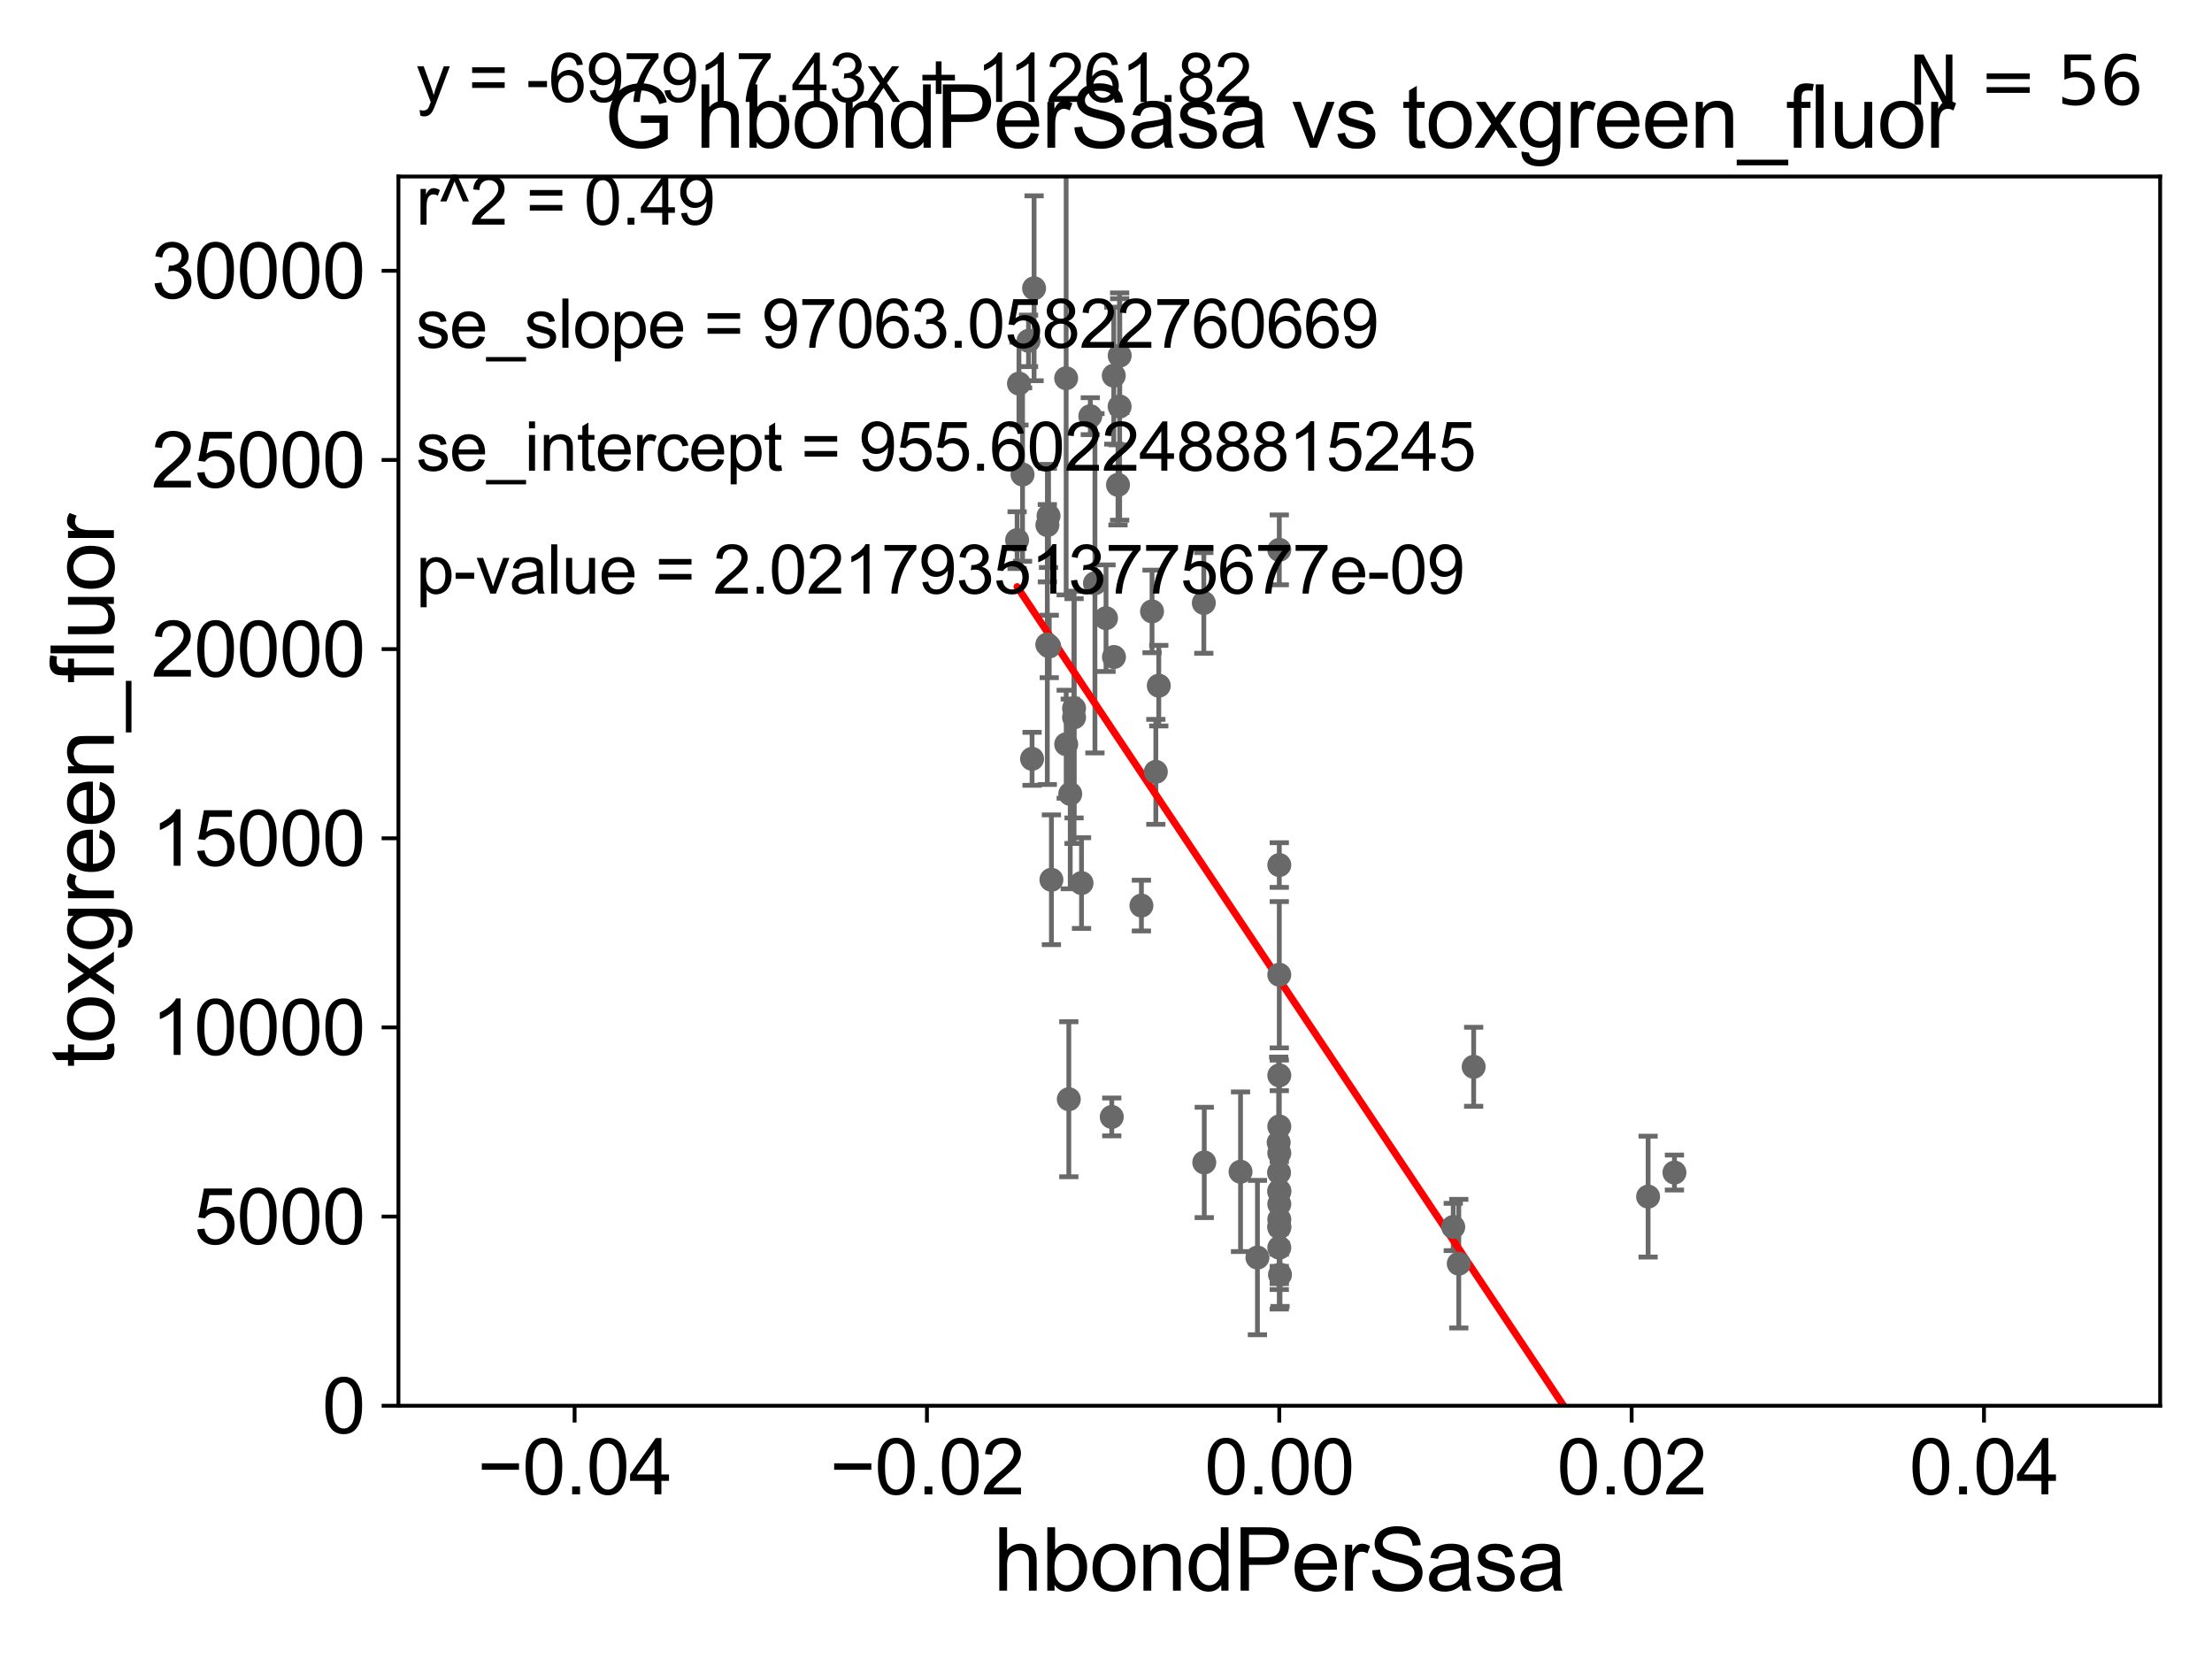 <?xml version="1.0" encoding="utf-8" standalone="no"?>
<!DOCTYPE svg PUBLIC "-//W3C//DTD SVG 1.1//EN"
  "http://www.w3.org/Graphics/SVG/1.1/DTD/svg11.dtd">
<svg xmlns:xlink="http://www.w3.org/1999/xlink" width="460.8pt" height="345.6pt" viewBox="0 0 460.8 345.6" xmlns="http://www.w3.org/2000/svg" version="1.1">
 <defs>
  <style type="text/css">*{stroke-linejoin: round; stroke-linecap: butt}</style>
 </defs>
 <g id="figure_1">
  <g id="patch_1">
   <path d="M 0 345.6 
L 460.8 345.6 
L 460.8 0 
L 0 0 
z
" style="fill: #ffffff"/>
  </g>
  <g id="axes_1">
   <g id="patch_2">
    <path d="M 83 292.84 
L 450 292.84 
L 450 36.775 
L 83 36.775 
z
" style="fill: #ffffff"/>
   </g>
   <g id="PathCollection_1">
    <defs>
     <path id="m06d952ee39" d="M 0 1.118 
C 0.297 1.118 0.581 1 0.791 0.791 
C 1 0.581 1.118 0.297 1.118 0 
C 1.118 -0.297 1 -0.581 0.791 -0.791 
C 0.581 -1 0.297 -1.118 0 -1.118 
C -0.297 -1.118 -0.581 -1 -0.791 -0.791 
C -1 -0.581 -1.118 -0.297 -1.118 0 
C -1.118 0.297 -1 0.581 -0.791 0.791 
C -0.581 1 -0.297 1.118 0 1.118 
z
" style="stroke: #696969"/>
    </defs>
    <g clip-path="url(#p6ba3050011)">
     <use xlink:href="#m06d952ee39" x="228.096" y="121.509" style="fill: #696969; stroke: #696969"/>
     <use xlink:href="#m06d952ee39" x="266.5" y="248.27" style="fill: #696969; stroke: #696969"/>
     <use xlink:href="#m06d952ee39" x="266.5" y="203.052" style="fill: #696969; stroke: #696969"/>
     <use xlink:href="#m06d952ee39" x="231.602" y="232.681" style="fill: #696969; stroke: #696969"/>
     <use xlink:href="#m06d952ee39" x="266.5" y="255.698" style="fill: #696969; stroke: #696969"/>
     <use xlink:href="#m06d952ee39" x="266.445" y="244.277" style="fill: #696969; stroke: #696969"/>
     <use xlink:href="#m06d952ee39" x="225.3" y="183.96" style="fill: #696969; stroke: #696969"/>
     <use xlink:href="#m06d952ee39" x="266.5" y="259.913" style="fill: #696969; stroke: #696969"/>
     <use xlink:href="#m06d952ee39" x="266.5" y="248.062" style="fill: #696969; stroke: #696969"/>
     <use xlink:href="#m06d952ee39" x="348.817" y="244.261" style="fill: #696969; stroke: #696969"/>
     <use xlink:href="#m06d952ee39" x="266.5" y="114.543" style="fill: #696969; stroke: #696969"/>
     <use xlink:href="#m06d952ee39" x="303.891" y="263.244" style="fill: #696969; stroke: #696969"/>
     <use xlink:href="#m06d952ee39" x="306.992" y="222.232" style="fill: #696969; stroke: #696969"/>
     <use xlink:href="#m06d952ee39" x="302.737" y="255.603" style="fill: #696969; stroke: #696969"/>
     <use xlink:href="#m06d952ee39" x="266.5" y="255.473" style="fill: #696969; stroke: #696969"/>
     <use xlink:href="#m06d952ee39" x="250.776" y="125.604" style="fill: #696969; stroke: #696969"/>
     <use xlink:href="#m06d952ee39" x="250.871" y="242.157" style="fill: #696969; stroke: #696969"/>
     <use xlink:href="#m06d952ee39" x="266.647" y="265.53" style="fill: #696969; stroke: #696969"/>
     <use xlink:href="#m06d952ee39" x="258.425" y="244.096" style="fill: #696969; stroke: #696969"/>
     <use xlink:href="#m06d952ee39" x="266.372" y="238" style="fill: #696969; stroke: #696969"/>
     <use xlink:href="#m06d952ee39" x="266.5" y="224.022" style="fill: #696969; stroke: #696969"/>
     <use xlink:href="#m06d952ee39" x="266.5" y="254.037" style="fill: #696969; stroke: #696969"/>
     <use xlink:href="#m06d952ee39" x="266.5" y="240.209" style="fill: #696969; stroke: #696969"/>
     <use xlink:href="#m06d952ee39" x="343.331" y="249.277" style="fill: #696969; stroke: #696969"/>
     <use xlink:href="#m06d952ee39" x="266.5" y="250.824" style="fill: #696969; stroke: #696969"/>
     <use xlink:href="#m06d952ee39" x="266.5" y="180.204" style="fill: #696969; stroke: #696969"/>
     <use xlink:href="#m06d952ee39" x="240.781" y="160.788" style="fill: #696969; stroke: #696969"/>
     <use xlink:href="#m06d952ee39" x="212.266" y="79.913" style="fill: #696969; stroke: #696969"/>
     <use xlink:href="#m06d952ee39" x="223.748" y="147.554" style="fill: #696969; stroke: #696969"/>
     <use xlink:href="#m06d952ee39" x="213.014" y="98.854" style="fill: #696969; stroke: #696969"/>
     <use xlink:href="#m06d952ee39" x="215.418" y="60.054" style="fill: #696969; stroke: #696969"/>
     <use xlink:href="#m06d952ee39" x="218.432" y="107.477" style="fill: #696969; stroke: #696969"/>
     <use xlink:href="#m06d952ee39" x="222.109" y="155.039" style="fill: #696969; stroke: #696969"/>
     <use xlink:href="#m06d952ee39" x="218.577" y="134.669" style="fill: #696969; stroke: #696969"/>
     <use xlink:href="#m06d952ee39" x="219.027" y="183.272" style="fill: #696969; stroke: #696969"/>
     <use xlink:href="#m06d952ee39" x="223.747" y="149.433" style="fill: #696969; stroke: #696969"/>
     <use xlink:href="#m06d952ee39" x="232.9" y="101.009" style="fill: #696969; stroke: #696969"/>
     <use xlink:href="#m06d952ee39" x="218.173" y="134.265" style="fill: #696969; stroke: #696969"/>
     <use xlink:href="#m06d952ee39" x="237.777" y="188.648" style="fill: #696969; stroke: #696969"/>
     <use xlink:href="#m06d952ee39" x="233.241" y="84.686" style="fill: #696969; stroke: #696969"/>
     <use xlink:href="#m06d952ee39" x="218.192" y="109.389" style="fill: #696969; stroke: #696969"/>
     <use xlink:href="#m06d952ee39" x="232.02" y="78.259" style="fill: #696969; stroke: #696969"/>
     <use xlink:href="#m06d952ee39" x="232.057" y="136.865" style="fill: #696969; stroke: #696969"/>
     <use xlink:href="#m06d952ee39" x="214.259" y="71.003" style="fill: #696969; stroke: #696969"/>
     <use xlink:href="#m06d952ee39" x="239.991" y="127.368" style="fill: #696969; stroke: #696969"/>
     <use xlink:href="#m06d952ee39" x="230.403" y="128.779" style="fill: #696969; stroke: #696969"/>
     <use xlink:href="#m06d952ee39" x="211.882" y="112.516" style="fill: #696969; stroke: #696969"/>
     <use xlink:href="#m06d952ee39" x="233.253" y="74.086" style="fill: #696969; stroke: #696969"/>
     <use xlink:href="#m06d952ee39" x="222.1" y="78.794" style="fill: #696969; stroke: #696969"/>
     <use xlink:href="#m06d952ee39" x="227.13" y="86.698" style="fill: #696969; stroke: #696969"/>
     <use xlink:href="#m06d952ee39" x="222.951" y="165.387" style="fill: #696969; stroke: #696969"/>
     <use xlink:href="#m06d952ee39" x="214.998" y="158.076" style="fill: #696969; stroke: #696969"/>
     <use xlink:href="#m06d952ee39" x="222.654" y="228.989" style="fill: #696969; stroke: #696969"/>
     <use xlink:href="#m06d952ee39" x="241.395" y="142.84" style="fill: #696969; stroke: #696969"/>
     <use xlink:href="#m06d952ee39" x="261.947" y="261.975" style="fill: #696969; stroke: #696969"/>
     <use xlink:href="#m06d952ee39" x="266.5" y="234.659" style="fill: #696969; stroke: #696969"/>
    </g>
   </g>
   <g id="matplotlib.axis_1">
    <g id="xtick_1">
     <g id="line2d_1">
      <defs>
       <path id="m13608d658c" d="M 0 0 
L 0 3.5 
" style="stroke: #000000; stroke-width: 0.8"/>
      </defs>
      <g>
       <use xlink:href="#m13608d658c" x="119.7" y="292.84" style="stroke: #000000; stroke-width: 0.8"/>
      </g>
     </g>
     <g id="text_1">
      <!-- −0.04 -->
      <g transform="translate(99.459 311.293)scale(0.16 -0.16)">
       <defs>
        <path id="ArialMT-2212" d="M 3381 1997 
L 356 1997 
L 356 2522 
L 3381 2522 
L 3381 1997 
z
" transform="scale(0.016)"/>
        <path id="ArialMT-30" d="M 266 2259 
Q 266 3072 433 3567 
Q 600 4063 929 4331 
Q 1259 4600 1759 4600 
Q 2128 4600 2406 4451 
Q 2684 4303 2865 4023 
Q 3047 3744 3150 3342 
Q 3253 2941 3253 2259 
Q 3253 1453 3087 958 
Q 2922 463 2592 192 
Q 2263 -78 1759 -78 
Q 1097 -78 719 397 
Q 266 969 266 2259 
z
M 844 2259 
Q 844 1131 1108 757 
Q 1372 384 1759 384 
Q 2147 384 2411 759 
Q 2675 1134 2675 2259 
Q 2675 3391 2411 3762 
Q 2147 4134 1753 4134 
Q 1366 4134 1134 3806 
Q 844 3388 844 2259 
z
" transform="scale(0.016)"/>
        <path id="ArialMT-2e" d="M 581 0 
L 581 641 
L 1222 641 
L 1222 0 
L 581 0 
z
" transform="scale(0.016)"/>
        <path id="ArialMT-34" d="M 2069 0 
L 2069 1097 
L 81 1097 
L 81 1613 
L 2172 4581 
L 2631 4581 
L 2631 1613 
L 3250 1613 
L 3250 1097 
L 2631 1097 
L 2631 0 
L 2069 0 
z
M 2069 1613 
L 2069 3678 
L 634 1613 
L 2069 1613 
z
" transform="scale(0.016)"/>
       </defs>
       <use xlink:href="#ArialMT-2212"/>
       <use xlink:href="#ArialMT-30" x="58.398"/>
       <use xlink:href="#ArialMT-2e" x="114.014"/>
       <use xlink:href="#ArialMT-30" x="141.797"/>
       <use xlink:href="#ArialMT-34" x="197.412"/>
      </g>
     </g>
    </g>
    <g id="xtick_2">
     <g id="line2d_2">
      <g>
       <use xlink:href="#m13608d658c" x="193.1" y="292.84" style="stroke: #000000; stroke-width: 0.8"/>
      </g>
     </g>
     <g id="text_2">
      <!-- −0.02 -->
      <g transform="translate(172.859 311.293)scale(0.16 -0.16)">
       <defs>
        <path id="ArialMT-32" d="M 3222 541 
L 3222 0 
L 194 0 
Q 188 203 259 391 
Q 375 700 629 1000 
Q 884 1300 1366 1694 
Q 2113 2306 2375 2664 
Q 2638 3022 2638 3341 
Q 2638 3675 2398 3904 
Q 2159 4134 1775 4134 
Q 1369 4134 1125 3890 
Q 881 3647 878 3216 
L 300 3275 
Q 359 3922 746 4261 
Q 1134 4600 1788 4600 
Q 2447 4600 2831 4234 
Q 3216 3869 3216 3328 
Q 3216 3053 3103 2787 
Q 2991 2522 2730 2228 
Q 2469 1934 1863 1422 
Q 1356 997 1212 845 
Q 1069 694 975 541 
L 3222 541 
z
" transform="scale(0.016)"/>
       </defs>
       <use xlink:href="#ArialMT-2212"/>
       <use xlink:href="#ArialMT-30" x="58.398"/>
       <use xlink:href="#ArialMT-2e" x="114.014"/>
       <use xlink:href="#ArialMT-30" x="141.797"/>
       <use xlink:href="#ArialMT-32" x="197.412"/>
      </g>
     </g>
    </g>
    <g id="xtick_3">
     <g id="line2d_3">
      <g>
       <use xlink:href="#m13608d658c" x="266.5" y="292.84" style="stroke: #000000; stroke-width: 0.8"/>
      </g>
     </g>
     <g id="text_3">
      <!-- 0.00 -->
      <g transform="translate(250.931 311.293)scale(0.16 -0.16)">
       <use xlink:href="#ArialMT-30"/>
       <use xlink:href="#ArialMT-2e" x="55.615"/>
       <use xlink:href="#ArialMT-30" x="83.398"/>
       <use xlink:href="#ArialMT-30" x="139.014"/>
      </g>
     </g>
    </g>
    <g id="xtick_4">
     <g id="line2d_4">
      <g>
       <use xlink:href="#m13608d658c" x="339.9" y="292.84" style="stroke: #000000; stroke-width: 0.8"/>
      </g>
     </g>
     <g id="text_4">
      <!-- 0.02 -->
      <g transform="translate(324.331 311.293)scale(0.16 -0.16)">
       <use xlink:href="#ArialMT-30"/>
       <use xlink:href="#ArialMT-2e" x="55.615"/>
       <use xlink:href="#ArialMT-30" x="83.398"/>
       <use xlink:href="#ArialMT-32" x="139.014"/>
      </g>
     </g>
    </g>
    <g id="xtick_5">
     <g id="line2d_5">
      <g>
       <use xlink:href="#m13608d658c" x="413.3" y="292.84" style="stroke: #000000; stroke-width: 0.8"/>
      </g>
     </g>
     <g id="text_5">
      <!-- 0.04 -->
      <g transform="translate(397.731 311.293)scale(0.16 -0.16)">
       <use xlink:href="#ArialMT-30"/>
       <use xlink:href="#ArialMT-2e" x="55.615"/>
       <use xlink:href="#ArialMT-30" x="83.398"/>
       <use xlink:href="#ArialMT-34" x="139.014"/>
      </g>
     </g>
    </g>
    <g id="text_6">
     <!-- hbondPerSasa -->
     <g transform="translate(206.958 331.357)scale(0.18 -0.18)">
      <defs>
       <path id="ArialMT-68" d="M 422 0 
L 422 4581 
L 984 4581 
L 984 2938 
Q 1378 3394 1978 3394 
Q 2347 3394 2619 3248 
Q 2891 3103 3008 2847 
Q 3125 2591 3125 2103 
L 3125 0 
L 2563 0 
L 2563 2103 
Q 2563 2525 2380 2717 
Q 2197 2909 1863 2909 
Q 1613 2909 1392 2779 
Q 1172 2650 1078 2428 
Q 984 2206 984 1816 
L 984 0 
L 422 0 
z
" transform="scale(0.016)"/>
       <path id="ArialMT-62" d="M 941 0 
L 419 0 
L 419 4581 
L 981 4581 
L 981 2947 
Q 1338 3394 1891 3394 
Q 2197 3394 2470 3270 
Q 2744 3147 2920 2923 
Q 3097 2700 3197 2384 
Q 3297 2069 3297 1709 
Q 3297 856 2875 390 
Q 2453 -75 1863 -75 
Q 1275 -75 941 416 
L 941 0 
z
M 934 1684 
Q 934 1088 1097 822 
Q 1363 388 1816 388 
Q 2184 388 2453 708 
Q 2722 1028 2722 1663 
Q 2722 2313 2464 2622 
Q 2206 2931 1841 2931 
Q 1472 2931 1203 2611 
Q 934 2291 934 1684 
z
" transform="scale(0.016)"/>
       <path id="ArialMT-6f" d="M 213 1659 
Q 213 2581 725 3025 
Q 1153 3394 1769 3394 
Q 2453 3394 2887 2945 
Q 3322 2497 3322 1706 
Q 3322 1066 3130 698 
Q 2938 331 2570 128 
Q 2203 -75 1769 -75 
Q 1072 -75 642 372 
Q 213 819 213 1659 
z
M 791 1659 
Q 791 1022 1069 705 
Q 1347 388 1769 388 
Q 2188 388 2466 706 
Q 2744 1025 2744 1678 
Q 2744 2294 2464 2611 
Q 2184 2928 1769 2928 
Q 1347 2928 1069 2612 
Q 791 2297 791 1659 
z
" transform="scale(0.016)"/>
       <path id="ArialMT-6e" d="M 422 0 
L 422 3319 
L 928 3319 
L 928 2847 
Q 1294 3394 1984 3394 
Q 2284 3394 2536 3286 
Q 2788 3178 2913 3003 
Q 3038 2828 3088 2588 
Q 3119 2431 3119 2041 
L 3119 0 
L 2556 0 
L 2556 2019 
Q 2556 2363 2490 2533 
Q 2425 2703 2258 2804 
Q 2091 2906 1866 2906 
Q 1506 2906 1245 2678 
Q 984 2450 984 1813 
L 984 0 
L 422 0 
z
" transform="scale(0.016)"/>
       <path id="ArialMT-64" d="M 2575 0 
L 2575 419 
Q 2259 -75 1647 -75 
Q 1250 -75 917 144 
Q 584 363 401 755 
Q 219 1147 219 1656 
Q 219 2153 384 2558 
Q 550 2963 881 3178 
Q 1213 3394 1622 3394 
Q 1922 3394 2156 3267 
Q 2391 3141 2538 2938 
L 2538 4581 
L 3097 4581 
L 3097 0 
L 2575 0 
z
M 797 1656 
Q 797 1019 1065 703 
Q 1334 388 1700 388 
Q 2069 388 2326 689 
Q 2584 991 2584 1609 
Q 2584 2291 2321 2609 
Q 2059 2928 1675 2928 
Q 1300 2928 1048 2622 
Q 797 2316 797 1656 
z
" transform="scale(0.016)"/>
       <path id="ArialMT-50" d="M 494 0 
L 494 4581 
L 2222 4581 
Q 2678 4581 2919 4538 
Q 3256 4481 3484 4323 
Q 3713 4166 3852 3881 
Q 3991 3597 3991 3256 
Q 3991 2672 3619 2267 
Q 3247 1863 2275 1863 
L 1100 1863 
L 1100 0 
L 494 0 
z
M 1100 2403 
L 2284 2403 
Q 2872 2403 3119 2622 
Q 3366 2841 3366 3238 
Q 3366 3525 3220 3729 
Q 3075 3934 2838 4000 
Q 2684 4041 2272 4041 
L 1100 4041 
L 1100 2403 
z
" transform="scale(0.016)"/>
       <path id="ArialMT-65" d="M 2694 1069 
L 3275 997 
Q 3138 488 2766 206 
Q 2394 -75 1816 -75 
Q 1088 -75 661 373 
Q 234 822 234 1631 
Q 234 2469 665 2931 
Q 1097 3394 1784 3394 
Q 2450 3394 2872 2941 
Q 3294 2488 3294 1666 
Q 3294 1616 3291 1516 
L 816 1516 
Q 847 969 1125 678 
Q 1403 388 1819 388 
Q 2128 388 2347 550 
Q 2566 713 2694 1069 
z
M 847 1978 
L 2700 1978 
Q 2663 2397 2488 2606 
Q 2219 2931 1791 2931 
Q 1403 2931 1139 2672 
Q 875 2413 847 1978 
z
" transform="scale(0.016)"/>
       <path id="ArialMT-72" d="M 416 0 
L 416 3319 
L 922 3319 
L 922 2816 
Q 1116 3169 1280 3281 
Q 1444 3394 1641 3394 
Q 1925 3394 2219 3213 
L 2025 2691 
Q 1819 2813 1613 2813 
Q 1428 2813 1281 2702 
Q 1134 2591 1072 2394 
Q 978 2094 978 1738 
L 978 0 
L 416 0 
z
" transform="scale(0.016)"/>
       <path id="ArialMT-53" d="M 288 1472 
L 859 1522 
Q 900 1178 1048 958 
Q 1197 738 1509 602 
Q 1822 466 2213 466 
Q 2559 466 2825 569 
Q 3091 672 3220 851 
Q 3350 1031 3350 1244 
Q 3350 1459 3225 1620 
Q 3100 1781 2813 1891 
Q 2628 1963 1997 2114 
Q 1366 2266 1113 2400 
Q 784 2572 623 2826 
Q 463 3081 463 3397 
Q 463 3744 659 4045 
Q 856 4347 1234 4503 
Q 1613 4659 2075 4659 
Q 2584 4659 2973 4495 
Q 3363 4331 3572 4012 
Q 3781 3694 3797 3291 
L 3216 3247 
Q 3169 3681 2898 3903 
Q 2628 4125 2100 4125 
Q 1550 4125 1298 3923 
Q 1047 3722 1047 3438 
Q 1047 3191 1225 3031 
Q 1400 2872 2139 2705 
Q 2878 2538 3153 2413 
Q 3553 2228 3743 1945 
Q 3934 1663 3934 1294 
Q 3934 928 3725 604 
Q 3516 281 3123 101 
Q 2731 -78 2241 -78 
Q 1619 -78 1198 103 
Q 778 284 539 648 
Q 300 1013 288 1472 
z
" transform="scale(0.016)"/>
       <path id="ArialMT-61" d="M 2588 409 
Q 2275 144 1986 34 
Q 1697 -75 1366 -75 
Q 819 -75 525 192 
Q 231 459 231 875 
Q 231 1119 342 1320 
Q 453 1522 633 1644 
Q 813 1766 1038 1828 
Q 1203 1872 1538 1913 
Q 2219 1994 2541 2106 
Q 2544 2222 2544 2253 
Q 2544 2597 2384 2738 
Q 2169 2928 1744 2928 
Q 1347 2928 1158 2789 
Q 969 2650 878 2297 
L 328 2372 
Q 403 2725 575 2942 
Q 747 3159 1072 3276 
Q 1397 3394 1825 3394 
Q 2250 3394 2515 3294 
Q 2781 3194 2906 3042 
Q 3031 2891 3081 2659 
Q 3109 2516 3109 2141 
L 3109 1391 
Q 3109 606 3145 398 
Q 3181 191 3288 0 
L 2700 0 
Q 2613 175 2588 409 
z
M 2541 1666 
Q 2234 1541 1622 1453 
Q 1275 1403 1131 1340 
Q 988 1278 909 1158 
Q 831 1038 831 891 
Q 831 666 1001 516 
Q 1172 366 1500 366 
Q 1825 366 2078 508 
Q 2331 650 2450 897 
Q 2541 1088 2541 1459 
L 2541 1666 
z
" transform="scale(0.016)"/>
       <path id="ArialMT-73" d="M 197 991 
L 753 1078 
Q 800 744 1014 566 
Q 1228 388 1613 388 
Q 2000 388 2187 545 
Q 2375 703 2375 916 
Q 2375 1106 2209 1216 
Q 2094 1291 1634 1406 
Q 1016 1563 777 1677 
Q 538 1791 414 1992 
Q 291 2194 291 2438 
Q 291 2659 392 2848 
Q 494 3038 669 3163 
Q 800 3259 1026 3326 
Q 1253 3394 1513 3394 
Q 1903 3394 2198 3281 
Q 2494 3169 2634 2976 
Q 2775 2784 2828 2463 
L 2278 2388 
Q 2241 2644 2061 2787 
Q 1881 2931 1553 2931 
Q 1166 2931 1000 2803 
Q 834 2675 834 2503 
Q 834 2394 903 2306 
Q 972 2216 1119 2156 
Q 1203 2125 1616 2013 
Q 2213 1853 2448 1751 
Q 2684 1650 2818 1456 
Q 2953 1263 2953 975 
Q 2953 694 2789 445 
Q 2625 197 2315 61 
Q 2006 -75 1616 -75 
Q 969 -75 630 194 
Q 291 463 197 991 
z
" transform="scale(0.016)"/>
      </defs>
      <use xlink:href="#ArialMT-68"/>
      <use xlink:href="#ArialMT-62" x="55.615"/>
      <use xlink:href="#ArialMT-6f" x="111.23"/>
      <use xlink:href="#ArialMT-6e" x="166.846"/>
      <use xlink:href="#ArialMT-64" x="222.461"/>
      <use xlink:href="#ArialMT-50" x="278.076"/>
      <use xlink:href="#ArialMT-65" x="344.775"/>
      <use xlink:href="#ArialMT-72" x="400.391"/>
      <use xlink:href="#ArialMT-53" x="433.691"/>
      <use xlink:href="#ArialMT-61" x="500.391"/>
      <use xlink:href="#ArialMT-73" x="556.006"/>
      <use xlink:href="#ArialMT-61" x="606.006"/>
     </g>
    </g>
   </g>
   <g id="matplotlib.axis_2">
    <g id="ytick_1">
     <g id="line2d_6">
      <defs>
       <path id="md6f72b2e6d" d="M 0 0 
L -3.5 0 
" style="stroke: #000000; stroke-width: 0.8"/>
      </defs>
      <g>
       <use xlink:href="#md6f72b2e6d" x="83" y="292.84" style="stroke: #000000; stroke-width: 0.8"/>
      </g>
     </g>
     <g id="text_7">
      <!-- 0 -->
      <g transform="translate(67.103 298.566)scale(0.16 -0.16)">
       <use xlink:href="#ArialMT-30"/>
      </g>
     </g>
    </g>
    <g id="ytick_2">
     <g id="line2d_7">
      <g>
       <use xlink:href="#md6f72b2e6d" x="83" y="253.435" style="stroke: #000000; stroke-width: 0.8"/>
      </g>
     </g>
     <g id="text_8">
      <!-- 5000 -->
      <g transform="translate(40.41 259.162)scale(0.16 -0.16)">
       <defs>
        <path id="ArialMT-35" d="M 266 1200 
L 856 1250 
Q 922 819 1161 601 
Q 1400 384 1738 384 
Q 2144 384 2425 690 
Q 2706 997 2706 1503 
Q 2706 1984 2436 2262 
Q 2166 2541 1728 2541 
Q 1456 2541 1237 2417 
Q 1019 2294 894 2097 
L 366 2166 
L 809 4519 
L 3088 4519 
L 3088 3981 
L 1259 3981 
L 1013 2750 
Q 1425 3038 1878 3038 
Q 2478 3038 2890 2622 
Q 3303 2206 3303 1553 
Q 3303 931 2941 478 
Q 2500 -78 1738 -78 
Q 1113 -78 717 272 
Q 322 622 266 1200 
z
" transform="scale(0.016)"/>
       </defs>
       <use xlink:href="#ArialMT-35"/>
       <use xlink:href="#ArialMT-30" x="55.615"/>
       <use xlink:href="#ArialMT-30" x="111.23"/>
       <use xlink:href="#ArialMT-30" x="166.846"/>
      </g>
     </g>
    </g>
    <g id="ytick_3">
     <g id="line2d_8">
      <g>
       <use xlink:href="#md6f72b2e6d" x="83" y="214.031" style="stroke: #000000; stroke-width: 0.8"/>
      </g>
     </g>
     <g id="text_9">
      <!-- 10000 -->
      <g transform="translate(31.512 219.757)scale(0.16 -0.16)">
       <defs>
        <path id="ArialMT-31" d="M 2384 0 
L 1822 0 
L 1822 3584 
Q 1619 3391 1289 3197 
Q 959 3003 697 2906 
L 697 3450 
Q 1169 3672 1522 3987 
Q 1875 4303 2022 4600 
L 2384 4600 
L 2384 0 
z
" transform="scale(0.016)"/>
       </defs>
       <use xlink:href="#ArialMT-31"/>
       <use xlink:href="#ArialMT-30" x="55.615"/>
       <use xlink:href="#ArialMT-30" x="111.23"/>
       <use xlink:href="#ArialMT-30" x="166.846"/>
       <use xlink:href="#ArialMT-30" x="222.461"/>
      </g>
     </g>
    </g>
    <g id="ytick_4">
     <g id="line2d_9">
      <g>
       <use xlink:href="#md6f72b2e6d" x="83" y="174.626" style="stroke: #000000; stroke-width: 0.8"/>
      </g>
     </g>
     <g id="text_10">
      <!-- 15000 -->
      <g transform="translate(31.512 180.352)scale(0.16 -0.16)">
       <use xlink:href="#ArialMT-31"/>
       <use xlink:href="#ArialMT-35" x="55.615"/>
       <use xlink:href="#ArialMT-30" x="111.23"/>
       <use xlink:href="#ArialMT-30" x="166.846"/>
       <use xlink:href="#ArialMT-30" x="222.461"/>
      </g>
     </g>
    </g>
    <g id="ytick_5">
     <g id="line2d_10">
      <g>
       <use xlink:href="#md6f72b2e6d" x="83" y="135.221" style="stroke: #000000; stroke-width: 0.8"/>
      </g>
     </g>
     <g id="text_11">
      <!-- 20000 -->
      <g transform="translate(31.512 140.948)scale(0.16 -0.16)">
       <use xlink:href="#ArialMT-32"/>
       <use xlink:href="#ArialMT-30" x="55.615"/>
       <use xlink:href="#ArialMT-30" x="111.23"/>
       <use xlink:href="#ArialMT-30" x="166.846"/>
       <use xlink:href="#ArialMT-30" x="222.461"/>
      </g>
     </g>
    </g>
    <g id="ytick_6">
     <g id="line2d_11">
      <g>
       <use xlink:href="#md6f72b2e6d" x="83" y="95.817" style="stroke: #000000; stroke-width: 0.8"/>
      </g>
     </g>
     <g id="text_12">
      <!-- 25000 -->
      <g transform="translate(31.512 101.543)scale(0.16 -0.16)">
       <use xlink:href="#ArialMT-32"/>
       <use xlink:href="#ArialMT-35" x="55.615"/>
       <use xlink:href="#ArialMT-30" x="111.23"/>
       <use xlink:href="#ArialMT-30" x="166.846"/>
       <use xlink:href="#ArialMT-30" x="222.461"/>
      </g>
     </g>
    </g>
    <g id="ytick_7">
     <g id="line2d_12">
      <g>
       <use xlink:href="#md6f72b2e6d" x="83" y="56.412" style="stroke: #000000; stroke-width: 0.8"/>
      </g>
     </g>
     <g id="text_13">
      <!-- 30000 -->
      <g transform="translate(31.512 62.138)scale(0.16 -0.16)">
       <defs>
        <path id="ArialMT-33" d="M 269 1209 
L 831 1284 
Q 928 806 1161 595 
Q 1394 384 1728 384 
Q 2125 384 2398 659 
Q 2672 934 2672 1341 
Q 2672 1728 2419 1979 
Q 2166 2231 1775 2231 
Q 1616 2231 1378 2169 
L 1441 2663 
Q 1497 2656 1531 2656 
Q 1891 2656 2178 2843 
Q 2466 3031 2466 3422 
Q 2466 3731 2256 3934 
Q 2047 4138 1716 4138 
Q 1388 4138 1169 3931 
Q 950 3725 888 3313 
L 325 3413 
Q 428 3978 793 4289 
Q 1159 4600 1703 4600 
Q 2078 4600 2393 4439 
Q 2709 4278 2876 4000 
Q 3044 3722 3044 3409 
Q 3044 3113 2884 2869 
Q 2725 2625 2413 2481 
Q 2819 2388 3044 2092 
Q 3269 1797 3269 1353 
Q 3269 753 2831 336 
Q 2394 -81 1725 -81 
Q 1122 -81 723 278 
Q 325 638 269 1209 
z
" transform="scale(0.016)"/>
       </defs>
       <use xlink:href="#ArialMT-33"/>
       <use xlink:href="#ArialMT-30" x="55.615"/>
       <use xlink:href="#ArialMT-30" x="111.23"/>
       <use xlink:href="#ArialMT-30" x="166.846"/>
       <use xlink:href="#ArialMT-30" x="222.461"/>
      </g>
     </g>
    </g>
    <g id="text_14">
     <!-- toxgreen_fluor -->
     <g transform="translate(23.724 222.34)rotate(-90)scale(0.18 -0.18)">
      <defs>
       <path id="ArialMT-74" d="M 1650 503 
L 1731 6 
Q 1494 -44 1306 -44 
Q 1000 -44 831 53 
Q 663 150 594 308 
Q 525 466 525 972 
L 525 2881 
L 113 2881 
L 113 3319 
L 525 3319 
L 525 4141 
L 1084 4478 
L 1084 3319 
L 1650 3319 
L 1650 2881 
L 1084 2881 
L 1084 941 
Q 1084 700 1114 631 
Q 1144 563 1211 522 
Q 1278 481 1403 481 
Q 1497 481 1650 503 
z
" transform="scale(0.016)"/>
       <path id="ArialMT-78" d="M 47 0 
L 1259 1725 
L 138 3319 
L 841 3319 
L 1350 2541 
Q 1494 2319 1581 2169 
Q 1719 2375 1834 2534 
L 2394 3319 
L 3066 3319 
L 1919 1756 
L 3153 0 
L 2463 0 
L 1781 1031 
L 1600 1309 
L 728 0 
L 47 0 
z
" transform="scale(0.016)"/>
       <path id="ArialMT-67" d="M 319 -275 
L 866 -356 
Q 900 -609 1056 -725 
Q 1266 -881 1628 -881 
Q 2019 -881 2231 -725 
Q 2444 -569 2519 -288 
Q 2563 -116 2559 434 
Q 2191 0 1641 0 
Q 956 0 581 494 
Q 206 988 206 1678 
Q 206 2153 378 2554 
Q 550 2956 876 3175 
Q 1203 3394 1644 3394 
Q 2231 3394 2613 2919 
L 2613 3319 
L 3131 3319 
L 3131 450 
Q 3131 -325 2973 -648 
Q 2816 -972 2473 -1159 
Q 2131 -1347 1631 -1347 
Q 1038 -1347 672 -1080 
Q 306 -813 319 -275 
z
M 784 1719 
Q 784 1066 1043 766 
Q 1303 466 1694 466 
Q 2081 466 2343 764 
Q 2606 1063 2606 1700 
Q 2606 2309 2336 2618 
Q 2066 2928 1684 2928 
Q 1309 2928 1046 2623 
Q 784 2319 784 1719 
z
" transform="scale(0.016)"/>
       <path id="ArialMT-5f" d="M -97 -1272 
L -97 -866 
L 3631 -866 
L 3631 -1272 
L -97 -1272 
z
" transform="scale(0.016)"/>
       <path id="ArialMT-66" d="M 556 0 
L 556 2881 
L 59 2881 
L 59 3319 
L 556 3319 
L 556 3672 
Q 556 4006 616 4169 
Q 697 4388 901 4523 
Q 1106 4659 1475 4659 
Q 1713 4659 2000 4603 
L 1916 4113 
Q 1741 4144 1584 4144 
Q 1328 4144 1222 4034 
Q 1116 3925 1116 3625 
L 1116 3319 
L 1763 3319 
L 1763 2881 
L 1116 2881 
L 1116 0 
L 556 0 
z
" transform="scale(0.016)"/>
       <path id="ArialMT-6c" d="M 409 0 
L 409 4581 
L 972 4581 
L 972 0 
L 409 0 
z
" transform="scale(0.016)"/>
       <path id="ArialMT-75" d="M 2597 0 
L 2597 488 
Q 2209 -75 1544 -75 
Q 1250 -75 995 37 
Q 741 150 617 320 
Q 494 491 444 738 
Q 409 903 409 1263 
L 409 3319 
L 972 3319 
L 972 1478 
Q 972 1038 1006 884 
Q 1059 663 1231 536 
Q 1403 409 1656 409 
Q 1909 409 2131 539 
Q 2353 669 2445 892 
Q 2538 1116 2538 1541 
L 2538 3319 
L 3100 3319 
L 3100 0 
L 2597 0 
z
" transform="scale(0.016)"/>
      </defs>
      <use xlink:href="#ArialMT-74"/>
      <use xlink:href="#ArialMT-6f" x="27.783"/>
      <use xlink:href="#ArialMT-78" x="83.398"/>
      <use xlink:href="#ArialMT-67" x="133.398"/>
      <use xlink:href="#ArialMT-72" x="189.014"/>
      <use xlink:href="#ArialMT-65" x="222.314"/>
      <use xlink:href="#ArialMT-65" x="277.93"/>
      <use xlink:href="#ArialMT-6e" x="333.545"/>
      <use xlink:href="#ArialMT-5f" x="389.16"/>
      <use xlink:href="#ArialMT-66" x="444.775"/>
      <use xlink:href="#ArialMT-6c" x="472.559"/>
      <use xlink:href="#ArialMT-75" x="494.775"/>
      <use xlink:href="#ArialMT-6f" x="550.391"/>
      <use xlink:href="#ArialMT-72" x="606.006"/>
     </g>
    </g>
   </g>
   <g id="LineCollection_1">
    <path d="M 228.096 156.853 
L 228.096 86.165 
" clip-path="url(#p6ba3050011)" style="fill: none; stroke: #696969"/>
    <path d="M 266.5 256.868 
L 266.5 239.671 
" clip-path="url(#p6ba3050011)" style="fill: none; stroke: #696969"/>
    <path d="M 266.5 218.291 
L 266.5 187.812 
" clip-path="url(#p6ba3050011)" style="fill: none; stroke: #696969"/>
    <path d="M 231.602 236.627 
L 231.602 228.734 
" clip-path="url(#p6ba3050011)" style="fill: none; stroke: #696969"/>
    <path d="M 266.5 263.806 
L 266.5 247.59 
" clip-path="url(#p6ba3050011)" style="fill: none; stroke: #696969"/>
    <path d="M 266.445 254.255 
L 266.445 234.299 
" clip-path="url(#p6ba3050011)" style="fill: none; stroke: #696969"/>
    <path d="M 225.3 193.404 
L 225.3 174.516 
" clip-path="url(#p6ba3050011)" style="fill: none; stroke: #696969"/>
    <path d="M 266.5 272.705 
L 266.5 247.12 
" clip-path="url(#p6ba3050011)" style="fill: none; stroke: #696969"/>
    <path d="M 266.5 254.149 
L 266.5 241.976 
" clip-path="url(#p6ba3050011)" style="fill: none; stroke: #696969"/>
    <path d="M 348.817 247.901 
L 348.817 240.621 
" clip-path="url(#p6ba3050011)" style="fill: none; stroke: #696969"/>
    <path d="M 266.5 121.822 
L 266.5 107.264 
" clip-path="url(#p6ba3050011)" style="fill: none; stroke: #696969"/>
    <path d="M 303.891 276.639 
L 303.891 249.848 
" clip-path="url(#p6ba3050011)" style="fill: none; stroke: #696969"/>
    <path d="M 306.992 230.461 
L 306.992 214.002 
" clip-path="url(#p6ba3050011)" style="fill: none; stroke: #696969"/>
    <path d="M 302.737 260.527 
L 302.737 250.679 
" clip-path="url(#p6ba3050011)" style="fill: none; stroke: #696969"/>
    <path d="M 266.5 261.269 
L 266.5 249.676 
" clip-path="url(#p6ba3050011)" style="fill: none; stroke: #696969"/>
    <path d="M 250.776 136.09 
L 250.776 115.117 
" clip-path="url(#p6ba3050011)" style="fill: none; stroke: #696969"/>
    <path d="M 250.871 253.647 
L 250.871 230.666 
" clip-path="url(#p6ba3050011)" style="fill: none; stroke: #696969"/>
    <path d="M 266.647 272.148 
L 266.647 258.911 
" clip-path="url(#p6ba3050011)" style="fill: none; stroke: #696969"/>
    <path d="M 258.425 260.72 
L 258.425 227.471 
" clip-path="url(#p6ba3050011)" style="fill: none; stroke: #696969"/>
    <path d="M 266.372 255.789 
L 266.372 220.212 
" clip-path="url(#p6ba3050011)" style="fill: none; stroke: #696969"/>
    <path d="M 266.5 227.21 
L 266.5 220.833 
" clip-path="url(#p6ba3050011)" style="fill: none; stroke: #696969"/>
    <path d="M 266.5 268.638 
L 266.5 239.436 
" clip-path="url(#p6ba3050011)" style="fill: none; stroke: #696969"/>
    <path d="M 266.5 245.196 
L 266.5 235.223 
" clip-path="url(#p6ba3050011)" style="fill: none; stroke: #696969"/>
    <path d="M 343.331 261.868 
L 343.331 236.686 
" clip-path="url(#p6ba3050011)" style="fill: none; stroke: #696969"/>
    <path d="M 266.5 267.388 
L 266.5 234.26 
" clip-path="url(#p6ba3050011)" style="fill: none; stroke: #696969"/>
    <path d="M 266.5 184.856 
L 266.5 175.551 
" clip-path="url(#p6ba3050011)" style="fill: none; stroke: #696969"/>
    <path d="M 240.781 171.716 
L 240.781 149.86 
" clip-path="url(#p6ba3050011)" style="fill: none; stroke: #696969"/>
    <path d="M 212.266 88.543 
L 212.266 71.283 
" clip-path="url(#p6ba3050011)" style="fill: none; stroke: #696969"/>
    <path d="M 223.748 170.389 
L 223.748 124.719 
" clip-path="url(#p6ba3050011)" style="fill: none; stroke: #696969"/>
    <path d="M 213.014 116.912 
L 213.014 80.797 
" clip-path="url(#p6ba3050011)" style="fill: none; stroke: #696969"/>
    <path d="M 215.418 79.311 
L 215.418 40.796 
" clip-path="url(#p6ba3050011)" style="fill: none; stroke: #696969"/>
    <path d="M 218.432 118.22 
L 218.432 96.734 
" clip-path="url(#p6ba3050011)" style="fill: none; stroke: #696969"/>
    <path d="M 222.109 166.291 
L 222.109 143.787 
" clip-path="url(#p6ba3050011)" style="fill: none; stroke: #696969"/>
    <path d="M 218.577 141.174 
L 218.577 128.164 
" clip-path="url(#p6ba3050011)" style="fill: none; stroke: #696969"/>
    <path d="M 219.027 196.787 
L 219.027 169.756 
" clip-path="url(#p6ba3050011)" style="fill: none; stroke: #696969"/>
    <path d="M 223.747 175.705 
L 223.747 123.161 
" clip-path="url(#p6ba3050011)" style="fill: none; stroke: #696969"/>
    <path d="M 232.9 109.352 
L 232.9 92.666 
" clip-path="url(#p6ba3050011)" style="fill: none; stroke: #696969"/>
    <path d="M 218.173 163.427 
L 218.173 105.104 
" clip-path="url(#p6ba3050011)" style="fill: none; stroke: #696969"/>
    <path d="M 237.777 193.934 
L 237.777 183.362 
" clip-path="url(#p6ba3050011)" style="fill: none; stroke: #696969"/>
    <path d="M 233.241 108.359 
L 233.241 61.014 
" clip-path="url(#p6ba3050011)" style="fill: none; stroke: #696969"/>
    <path d="M 218.192 121.222 
L 218.192 97.555 
" clip-path="url(#p6ba3050011)" style="fill: none; stroke: #696969"/>
    <path d="M 232.02 92.522 
L 232.02 63.995 
" clip-path="url(#p6ba3050011)" style="fill: none; stroke: #696969"/>
    <path d="M 232.057 137.403 
L 232.057 136.327 
" clip-path="url(#p6ba3050011)" style="fill: none; stroke: #696969"/>
    <path d="M 214.259 76.37 
L 214.259 65.636 
" clip-path="url(#p6ba3050011)" style="fill: none; stroke: #696969"/>
    <path d="M 239.991 135.966 
L 239.991 118.769 
" clip-path="url(#p6ba3050011)" style="fill: none; stroke: #696969"/>
    <path d="M 230.403 139.882 
L 230.403 117.676 
" clip-path="url(#p6ba3050011)" style="fill: none; stroke: #696969"/>
    <path d="M 211.882 118.43 
L 211.882 106.603 
" clip-path="url(#p6ba3050011)" style="fill: none; stroke: #696969"/>
    <path d="M 233.253 85.949 
L 233.253 62.223 
" clip-path="url(#p6ba3050011)" style="fill: none; stroke: #696969"/>
    <path d="M 222.1 123.929 
L 222.1 33.658 
" clip-path="url(#p6ba3050011)" style="fill: none; stroke: #696969"/>
    <path d="M 227.13 90.541 
L 227.13 82.854 
" clip-path="url(#p6ba3050011)" style="fill: none; stroke: #696969"/>
    <path d="M 222.951 185.147 
L 222.951 145.627 
" clip-path="url(#p6ba3050011)" style="fill: none; stroke: #696969"/>
    <path d="M 214.998 163.596 
L 214.998 152.555 
" clip-path="url(#p6ba3050011)" style="fill: none; stroke: #696969"/>
    <path d="M 222.654 245.137 
L 222.654 212.84 
" clip-path="url(#p6ba3050011)" style="fill: none; stroke: #696969"/>
    <path d="M 241.395 151.238 
L 241.395 134.442 
" clip-path="url(#p6ba3050011)" style="fill: none; stroke: #696969"/>
    <path d="M 261.947 278.053 
L 261.947 245.896 
" clip-path="url(#p6ba3050011)" style="fill: none; stroke: #696969"/>
    <path d="M 266.5 245.147 
L 266.5 224.171 
" clip-path="url(#p6ba3050011)" style="fill: none; stroke: #696969"/>
   </g>
   <g id="line2d_13">
    <defs>
     <path id="ma2ca89fbea" d="M 2 0 
L -2 -0 
" style="stroke: #696969"/>
    </defs>
    <g clip-path="url(#p6ba3050011)">
     <use xlink:href="#ma2ca89fbea" x="228.096" y="156.853" style="fill: #696969; stroke: #696969"/>
     <use xlink:href="#ma2ca89fbea" x="266.5" y="256.868" style="fill: #696969; stroke: #696969"/>
     <use xlink:href="#ma2ca89fbea" x="266.5" y="218.291" style="fill: #696969; stroke: #696969"/>
     <use xlink:href="#ma2ca89fbea" x="231.602" y="236.627" style="fill: #696969; stroke: #696969"/>
     <use xlink:href="#ma2ca89fbea" x="266.5" y="263.806" style="fill: #696969; stroke: #696969"/>
     <use xlink:href="#ma2ca89fbea" x="266.445" y="254.255" style="fill: #696969; stroke: #696969"/>
     <use xlink:href="#ma2ca89fbea" x="225.3" y="193.404" style="fill: #696969; stroke: #696969"/>
     <use xlink:href="#ma2ca89fbea" x="266.5" y="272.705" style="fill: #696969; stroke: #696969"/>
     <use xlink:href="#ma2ca89fbea" x="266.5" y="254.149" style="fill: #696969; stroke: #696969"/>
     <use xlink:href="#ma2ca89fbea" x="348.817" y="247.901" style="fill: #696969; stroke: #696969"/>
     <use xlink:href="#ma2ca89fbea" x="266.5" y="121.822" style="fill: #696969; stroke: #696969"/>
     <use xlink:href="#ma2ca89fbea" x="303.891" y="276.639" style="fill: #696969; stroke: #696969"/>
     <use xlink:href="#ma2ca89fbea" x="306.992" y="230.461" style="fill: #696969; stroke: #696969"/>
     <use xlink:href="#ma2ca89fbea" x="302.737" y="260.527" style="fill: #696969; stroke: #696969"/>
     <use xlink:href="#ma2ca89fbea" x="266.5" y="261.269" style="fill: #696969; stroke: #696969"/>
     <use xlink:href="#ma2ca89fbea" x="250.776" y="136.09" style="fill: #696969; stroke: #696969"/>
     <use xlink:href="#ma2ca89fbea" x="250.871" y="253.647" style="fill: #696969; stroke: #696969"/>
     <use xlink:href="#ma2ca89fbea" x="266.647" y="272.148" style="fill: #696969; stroke: #696969"/>
     <use xlink:href="#ma2ca89fbea" x="258.425" y="260.72" style="fill: #696969; stroke: #696969"/>
     <use xlink:href="#ma2ca89fbea" x="266.372" y="255.789" style="fill: #696969; stroke: #696969"/>
     <use xlink:href="#ma2ca89fbea" x="266.5" y="227.21" style="fill: #696969; stroke: #696969"/>
     <use xlink:href="#ma2ca89fbea" x="266.5" y="268.638" style="fill: #696969; stroke: #696969"/>
     <use xlink:href="#ma2ca89fbea" x="266.5" y="245.196" style="fill: #696969; stroke: #696969"/>
     <use xlink:href="#ma2ca89fbea" x="343.331" y="261.868" style="fill: #696969; stroke: #696969"/>
     <use xlink:href="#ma2ca89fbea" x="266.5" y="267.388" style="fill: #696969; stroke: #696969"/>
     <use xlink:href="#ma2ca89fbea" x="266.5" y="184.856" style="fill: #696969; stroke: #696969"/>
     <use xlink:href="#ma2ca89fbea" x="240.781" y="171.716" style="fill: #696969; stroke: #696969"/>
     <use xlink:href="#ma2ca89fbea" x="212.266" y="88.543" style="fill: #696969; stroke: #696969"/>
     <use xlink:href="#ma2ca89fbea" x="223.748" y="170.389" style="fill: #696969; stroke: #696969"/>
     <use xlink:href="#ma2ca89fbea" x="213.014" y="116.912" style="fill: #696969; stroke: #696969"/>
     <use xlink:href="#ma2ca89fbea" x="215.418" y="79.311" style="fill: #696969; stroke: #696969"/>
     <use xlink:href="#ma2ca89fbea" x="218.432" y="118.22" style="fill: #696969; stroke: #696969"/>
     <use xlink:href="#ma2ca89fbea" x="222.109" y="166.291" style="fill: #696969; stroke: #696969"/>
     <use xlink:href="#ma2ca89fbea" x="218.577" y="141.174" style="fill: #696969; stroke: #696969"/>
     <use xlink:href="#ma2ca89fbea" x="219.027" y="196.787" style="fill: #696969; stroke: #696969"/>
     <use xlink:href="#ma2ca89fbea" x="223.747" y="175.705" style="fill: #696969; stroke: #696969"/>
     <use xlink:href="#ma2ca89fbea" x="232.9" y="109.352" style="fill: #696969; stroke: #696969"/>
     <use xlink:href="#ma2ca89fbea" x="218.173" y="163.427" style="fill: #696969; stroke: #696969"/>
     <use xlink:href="#ma2ca89fbea" x="237.777" y="193.934" style="fill: #696969; stroke: #696969"/>
     <use xlink:href="#ma2ca89fbea" x="233.241" y="108.359" style="fill: #696969; stroke: #696969"/>
     <use xlink:href="#ma2ca89fbea" x="218.192" y="121.222" style="fill: #696969; stroke: #696969"/>
     <use xlink:href="#ma2ca89fbea" x="232.02" y="92.522" style="fill: #696969; stroke: #696969"/>
     <use xlink:href="#ma2ca89fbea" x="232.057" y="137.403" style="fill: #696969; stroke: #696969"/>
     <use xlink:href="#ma2ca89fbea" x="214.259" y="76.37" style="fill: #696969; stroke: #696969"/>
     <use xlink:href="#ma2ca89fbea" x="239.991" y="135.966" style="fill: #696969; stroke: #696969"/>
     <use xlink:href="#ma2ca89fbea" x="230.403" y="139.882" style="fill: #696969; stroke: #696969"/>
     <use xlink:href="#ma2ca89fbea" x="211.882" y="118.43" style="fill: #696969; stroke: #696969"/>
     <use xlink:href="#ma2ca89fbea" x="233.253" y="85.949" style="fill: #696969; stroke: #696969"/>
     <use xlink:href="#ma2ca89fbea" x="222.1" y="123.929" style="fill: #696969; stroke: #696969"/>
     <use xlink:href="#ma2ca89fbea" x="227.13" y="90.541" style="fill: #696969; stroke: #696969"/>
     <use xlink:href="#ma2ca89fbea" x="222.951" y="185.147" style="fill: #696969; stroke: #696969"/>
     <use xlink:href="#ma2ca89fbea" x="214.998" y="163.596" style="fill: #696969; stroke: #696969"/>
     <use xlink:href="#ma2ca89fbea" x="222.654" y="245.137" style="fill: #696969; stroke: #696969"/>
     <use xlink:href="#ma2ca89fbea" x="241.395" y="151.238" style="fill: #696969; stroke: #696969"/>
     <use xlink:href="#ma2ca89fbea" x="261.947" y="278.053" style="fill: #696969; stroke: #696969"/>
     <use xlink:href="#ma2ca89fbea" x="266.5" y="245.147" style="fill: #696969; stroke: #696969"/>
    </g>
   </g>
   <g id="line2d_14">
    <g clip-path="url(#p6ba3050011)">
     <use xlink:href="#ma2ca89fbea" x="228.096" y="86.165" style="fill: #696969; stroke: #696969"/>
     <use xlink:href="#ma2ca89fbea" x="266.5" y="239.671" style="fill: #696969; stroke: #696969"/>
     <use xlink:href="#ma2ca89fbea" x="266.5" y="187.812" style="fill: #696969; stroke: #696969"/>
     <use xlink:href="#ma2ca89fbea" x="231.602" y="228.734" style="fill: #696969; stroke: #696969"/>
     <use xlink:href="#ma2ca89fbea" x="266.5" y="247.59" style="fill: #696969; stroke: #696969"/>
     <use xlink:href="#ma2ca89fbea" x="266.445" y="234.299" style="fill: #696969; stroke: #696969"/>
     <use xlink:href="#ma2ca89fbea" x="225.3" y="174.516" style="fill: #696969; stroke: #696969"/>
     <use xlink:href="#ma2ca89fbea" x="266.5" y="247.12" style="fill: #696969; stroke: #696969"/>
     <use xlink:href="#ma2ca89fbea" x="266.5" y="241.976" style="fill: #696969; stroke: #696969"/>
     <use xlink:href="#ma2ca89fbea" x="348.817" y="240.621" style="fill: #696969; stroke: #696969"/>
     <use xlink:href="#ma2ca89fbea" x="266.5" y="107.264" style="fill: #696969; stroke: #696969"/>
     <use xlink:href="#ma2ca89fbea" x="303.891" y="249.848" style="fill: #696969; stroke: #696969"/>
     <use xlink:href="#ma2ca89fbea" x="306.992" y="214.002" style="fill: #696969; stroke: #696969"/>
     <use xlink:href="#ma2ca89fbea" x="302.737" y="250.679" style="fill: #696969; stroke: #696969"/>
     <use xlink:href="#ma2ca89fbea" x="266.5" y="249.676" style="fill: #696969; stroke: #696969"/>
     <use xlink:href="#ma2ca89fbea" x="250.776" y="115.117" style="fill: #696969; stroke: #696969"/>
     <use xlink:href="#ma2ca89fbea" x="250.871" y="230.666" style="fill: #696969; stroke: #696969"/>
     <use xlink:href="#ma2ca89fbea" x="266.647" y="258.911" style="fill: #696969; stroke: #696969"/>
     <use xlink:href="#ma2ca89fbea" x="258.425" y="227.471" style="fill: #696969; stroke: #696969"/>
     <use xlink:href="#ma2ca89fbea" x="266.372" y="220.212" style="fill: #696969; stroke: #696969"/>
     <use xlink:href="#ma2ca89fbea" x="266.5" y="220.833" style="fill: #696969; stroke: #696969"/>
     <use xlink:href="#ma2ca89fbea" x="266.5" y="239.436" style="fill: #696969; stroke: #696969"/>
     <use xlink:href="#ma2ca89fbea" x="266.5" y="235.223" style="fill: #696969; stroke: #696969"/>
     <use xlink:href="#ma2ca89fbea" x="343.331" y="236.686" style="fill: #696969; stroke: #696969"/>
     <use xlink:href="#ma2ca89fbea" x="266.5" y="234.26" style="fill: #696969; stroke: #696969"/>
     <use xlink:href="#ma2ca89fbea" x="266.5" y="175.551" style="fill: #696969; stroke: #696969"/>
     <use xlink:href="#ma2ca89fbea" x="240.781" y="149.86" style="fill: #696969; stroke: #696969"/>
     <use xlink:href="#ma2ca89fbea" x="212.266" y="71.283" style="fill: #696969; stroke: #696969"/>
     <use xlink:href="#ma2ca89fbea" x="223.748" y="124.719" style="fill: #696969; stroke: #696969"/>
     <use xlink:href="#ma2ca89fbea" x="213.014" y="80.797" style="fill: #696969; stroke: #696969"/>
     <use xlink:href="#ma2ca89fbea" x="215.418" y="40.796" style="fill: #696969; stroke: #696969"/>
     <use xlink:href="#ma2ca89fbea" x="218.432" y="96.734" style="fill: #696969; stroke: #696969"/>
     <use xlink:href="#ma2ca89fbea" x="222.109" y="143.787" style="fill: #696969; stroke: #696969"/>
     <use xlink:href="#ma2ca89fbea" x="218.577" y="128.164" style="fill: #696969; stroke: #696969"/>
     <use xlink:href="#ma2ca89fbea" x="219.027" y="169.756" style="fill: #696969; stroke: #696969"/>
     <use xlink:href="#ma2ca89fbea" x="223.747" y="123.161" style="fill: #696969; stroke: #696969"/>
     <use xlink:href="#ma2ca89fbea" x="232.9" y="92.666" style="fill: #696969; stroke: #696969"/>
     <use xlink:href="#ma2ca89fbea" x="218.173" y="105.104" style="fill: #696969; stroke: #696969"/>
     <use xlink:href="#ma2ca89fbea" x="237.777" y="183.362" style="fill: #696969; stroke: #696969"/>
     <use xlink:href="#ma2ca89fbea" x="233.241" y="61.014" style="fill: #696969; stroke: #696969"/>
     <use xlink:href="#ma2ca89fbea" x="218.192" y="97.555" style="fill: #696969; stroke: #696969"/>
     <use xlink:href="#ma2ca89fbea" x="232.02" y="63.995" style="fill: #696969; stroke: #696969"/>
     <use xlink:href="#ma2ca89fbea" x="232.057" y="136.327" style="fill: #696969; stroke: #696969"/>
     <use xlink:href="#ma2ca89fbea" x="214.259" y="65.636" style="fill: #696969; stroke: #696969"/>
     <use xlink:href="#ma2ca89fbea" x="239.991" y="118.769" style="fill: #696969; stroke: #696969"/>
     <use xlink:href="#ma2ca89fbea" x="230.403" y="117.676" style="fill: #696969; stroke: #696969"/>
     <use xlink:href="#ma2ca89fbea" x="211.882" y="106.603" style="fill: #696969; stroke: #696969"/>
     <use xlink:href="#ma2ca89fbea" x="233.253" y="62.223" style="fill: #696969; stroke: #696969"/>
     <use xlink:href="#ma2ca89fbea" x="222.1" y="33.658" style="fill: #696969; stroke: #696969"/>
     <use xlink:href="#ma2ca89fbea" x="227.13" y="82.854" style="fill: #696969; stroke: #696969"/>
     <use xlink:href="#ma2ca89fbea" x="222.951" y="145.627" style="fill: #696969; stroke: #696969"/>
     <use xlink:href="#ma2ca89fbea" x="214.998" y="152.555" style="fill: #696969; stroke: #696969"/>
     <use xlink:href="#ma2ca89fbea" x="222.654" y="212.84" style="fill: #696969; stroke: #696969"/>
     <use xlink:href="#ma2ca89fbea" x="241.395" y="134.442" style="fill: #696969; stroke: #696969"/>
     <use xlink:href="#ma2ca89fbea" x="261.947" y="245.896" style="fill: #696969; stroke: #696969"/>
     <use xlink:href="#ma2ca89fbea" x="266.5" y="224.171" style="fill: #696969; stroke: #696969"/>
    </g>
   </g>
   <g id="line2d_15">
    <path d="M 228.096 146.53 
L 266.5 204.086 
L 266.5 204.086 
L 231.602 151.785 
L 266.5 204.086 
L 266.445 204.005 
L 225.3 142.34 
L 266.5 204.086 
L 266.5 204.086 
L 348.817 327.454 
L 266.5 204.086 
L 303.891 260.125 
L 306.992 264.772 
L 302.737 258.395 
L 266.5 204.086 
L 250.776 180.52 
L 250.871 180.663 
L 266.647 204.306 
L 258.425 191.985 
L 266.372 203.895 
L 266.5 204.086 
L 266.5 204.086 
L 266.5 204.086 
L 343.331 319.233 
L 266.5 204.086 
L 266.5 204.086 
L 240.781 165.541 
L 212.266 122.805 
L 223.748 140.014 
L 213.014 123.927 
L 215.418 127.53 
L 218.432 132.046 
L 222.109 137.557 
L 218.577 132.264 
L 219.027 132.938 
L 223.747 140.013 
L 232.9 153.73 
L 218.173 131.659 
L 237.777 161.04 
L 233.241 154.242 
L 218.192 131.688 
L 232.02 152.412 
L 232.057 152.466 
L 214.259 125.793 
L 239.991 164.358 
L 230.403 149.988 
L 211.882 122.23 
L 233.253 154.259 
L 222.1 137.545 
L 227.13 145.083 
L 222.951 138.819 
L 214.998 126.901 
L 222.654 138.374 
L 241.395 166.461 
L 261.947 197.263 
L 266.5 204.086 
" clip-path="url(#p6ba3050011)" style="fill: none; stroke: #ff0000; stroke-width: 1.5; stroke-linecap: square"/>
   </g>
   <g id="line2d_16">
    <defs>
     <path id="ma8a3eb1bbc" d="M 0 2 
C 0.53 2 1.039 1.789 1.414 1.414 
C 1.789 1.039 2 0.53 2 0 
C 2 -0.53 1.789 -1.039 1.414 -1.414 
C 1.039 -1.789 0.53 -2 0 -2 
C -0.53 -2 -1.039 -1.789 -1.414 -1.414 
C -1.789 -1.039 -2 -0.53 -2 0 
C -2 0.53 -1.789 1.039 -1.414 1.414 
C -1.039 1.789 -0.53 2 0 2 
z
" style="stroke: #696969"/>
    </defs>
    <g clip-path="url(#p6ba3050011)">
     <use xlink:href="#ma8a3eb1bbc" x="228.096" y="121.509" style="fill: #696969; stroke: #696969"/>
     <use xlink:href="#ma8a3eb1bbc" x="266.5" y="248.27" style="fill: #696969; stroke: #696969"/>
     <use xlink:href="#ma8a3eb1bbc" x="266.5" y="203.052" style="fill: #696969; stroke: #696969"/>
     <use xlink:href="#ma8a3eb1bbc" x="231.602" y="232.681" style="fill: #696969; stroke: #696969"/>
     <use xlink:href="#ma8a3eb1bbc" x="266.5" y="255.698" style="fill: #696969; stroke: #696969"/>
     <use xlink:href="#ma8a3eb1bbc" x="266.445" y="244.277" style="fill: #696969; stroke: #696969"/>
     <use xlink:href="#ma8a3eb1bbc" x="225.3" y="183.96" style="fill: #696969; stroke: #696969"/>
     <use xlink:href="#ma8a3eb1bbc" x="266.5" y="259.913" style="fill: #696969; stroke: #696969"/>
     <use xlink:href="#ma8a3eb1bbc" x="266.5" y="248.062" style="fill: #696969; stroke: #696969"/>
     <use xlink:href="#ma8a3eb1bbc" x="348.817" y="244.261" style="fill: #696969; stroke: #696969"/>
     <use xlink:href="#ma8a3eb1bbc" x="266.5" y="114.543" style="fill: #696969; stroke: #696969"/>
     <use xlink:href="#ma8a3eb1bbc" x="303.891" y="263.244" style="fill: #696969; stroke: #696969"/>
     <use xlink:href="#ma8a3eb1bbc" x="306.992" y="222.232" style="fill: #696969; stroke: #696969"/>
     <use xlink:href="#ma8a3eb1bbc" x="302.737" y="255.603" style="fill: #696969; stroke: #696969"/>
     <use xlink:href="#ma8a3eb1bbc" x="266.5" y="255.473" style="fill: #696969; stroke: #696969"/>
     <use xlink:href="#ma8a3eb1bbc" x="250.776" y="125.604" style="fill: #696969; stroke: #696969"/>
     <use xlink:href="#ma8a3eb1bbc" x="250.871" y="242.157" style="fill: #696969; stroke: #696969"/>
     <use xlink:href="#ma8a3eb1bbc" x="266.647" y="265.53" style="fill: #696969; stroke: #696969"/>
     <use xlink:href="#ma8a3eb1bbc" x="258.425" y="244.096" style="fill: #696969; stroke: #696969"/>
     <use xlink:href="#ma8a3eb1bbc" x="266.372" y="238" style="fill: #696969; stroke: #696969"/>
     <use xlink:href="#ma8a3eb1bbc" x="266.5" y="224.022" style="fill: #696969; stroke: #696969"/>
     <use xlink:href="#ma8a3eb1bbc" x="266.5" y="254.037" style="fill: #696969; stroke: #696969"/>
     <use xlink:href="#ma8a3eb1bbc" x="266.5" y="240.209" style="fill: #696969; stroke: #696969"/>
     <use xlink:href="#ma8a3eb1bbc" x="343.331" y="249.277" style="fill: #696969; stroke: #696969"/>
     <use xlink:href="#ma8a3eb1bbc" x="266.5" y="250.824" style="fill: #696969; stroke: #696969"/>
     <use xlink:href="#ma8a3eb1bbc" x="266.5" y="180.204" style="fill: #696969; stroke: #696969"/>
     <use xlink:href="#ma8a3eb1bbc" x="240.781" y="160.788" style="fill: #696969; stroke: #696969"/>
     <use xlink:href="#ma8a3eb1bbc" x="212.266" y="79.913" style="fill: #696969; stroke: #696969"/>
     <use xlink:href="#ma8a3eb1bbc" x="223.748" y="147.554" style="fill: #696969; stroke: #696969"/>
     <use xlink:href="#ma8a3eb1bbc" x="213.014" y="98.854" style="fill: #696969; stroke: #696969"/>
     <use xlink:href="#ma8a3eb1bbc" x="215.418" y="60.054" style="fill: #696969; stroke: #696969"/>
     <use xlink:href="#ma8a3eb1bbc" x="218.432" y="107.477" style="fill: #696969; stroke: #696969"/>
     <use xlink:href="#ma8a3eb1bbc" x="222.109" y="155.039" style="fill: #696969; stroke: #696969"/>
     <use xlink:href="#ma8a3eb1bbc" x="218.577" y="134.669" style="fill: #696969; stroke: #696969"/>
     <use xlink:href="#ma8a3eb1bbc" x="219.027" y="183.272" style="fill: #696969; stroke: #696969"/>
     <use xlink:href="#ma8a3eb1bbc" x="223.747" y="149.433" style="fill: #696969; stroke: #696969"/>
     <use xlink:href="#ma8a3eb1bbc" x="232.9" y="101.009" style="fill: #696969; stroke: #696969"/>
     <use xlink:href="#ma8a3eb1bbc" x="218.173" y="134.265" style="fill: #696969; stroke: #696969"/>
     <use xlink:href="#ma8a3eb1bbc" x="237.777" y="188.648" style="fill: #696969; stroke: #696969"/>
     <use xlink:href="#ma8a3eb1bbc" x="233.241" y="84.686" style="fill: #696969; stroke: #696969"/>
     <use xlink:href="#ma8a3eb1bbc" x="218.192" y="109.389" style="fill: #696969; stroke: #696969"/>
     <use xlink:href="#ma8a3eb1bbc" x="232.02" y="78.259" style="fill: #696969; stroke: #696969"/>
     <use xlink:href="#ma8a3eb1bbc" x="232.057" y="136.865" style="fill: #696969; stroke: #696969"/>
     <use xlink:href="#ma8a3eb1bbc" x="214.259" y="71.003" style="fill: #696969; stroke: #696969"/>
     <use xlink:href="#ma8a3eb1bbc" x="239.991" y="127.368" style="fill: #696969; stroke: #696969"/>
     <use xlink:href="#ma8a3eb1bbc" x="230.403" y="128.779" style="fill: #696969; stroke: #696969"/>
     <use xlink:href="#ma8a3eb1bbc" x="211.882" y="112.516" style="fill: #696969; stroke: #696969"/>
     <use xlink:href="#ma8a3eb1bbc" x="233.253" y="74.086" style="fill: #696969; stroke: #696969"/>
     <use xlink:href="#ma8a3eb1bbc" x="222.1" y="78.794" style="fill: #696969; stroke: #696969"/>
     <use xlink:href="#ma8a3eb1bbc" x="227.13" y="86.698" style="fill: #696969; stroke: #696969"/>
     <use xlink:href="#ma8a3eb1bbc" x="222.951" y="165.387" style="fill: #696969; stroke: #696969"/>
     <use xlink:href="#ma8a3eb1bbc" x="214.998" y="158.076" style="fill: #696969; stroke: #696969"/>
     <use xlink:href="#ma8a3eb1bbc" x="222.654" y="228.989" style="fill: #696969; stroke: #696969"/>
     <use xlink:href="#ma8a3eb1bbc" x="241.395" y="142.84" style="fill: #696969; stroke: #696969"/>
     <use xlink:href="#ma8a3eb1bbc" x="261.947" y="261.975" style="fill: #696969; stroke: #696969"/>
     <use xlink:href="#ma8a3eb1bbc" x="266.5" y="234.659" style="fill: #696969; stroke: #696969"/>
    </g>
   </g>
   <g id="patch_3">
    <path d="M 83 292.84 
L 83 36.775 
" style="fill: none; stroke: #000000; stroke-width: 0.8; stroke-linejoin: miter; stroke-linecap: square"/>
   </g>
   <g id="patch_4">
    <path d="M 450 292.84 
L 450 36.775 
" style="fill: none; stroke: #000000; stroke-width: 0.8; stroke-linejoin: miter; stroke-linecap: square"/>
   </g>
   <g id="patch_5">
    <path d="M 83 292.84 
L 450 292.84 
" style="fill: none; stroke: #000000; stroke-width: 0.8; stroke-linejoin: miter; stroke-linecap: square"/>
   </g>
   <g id="patch_6">
    <path d="M 83 36.775 
L 450 36.775 
" style="fill: none; stroke: #000000; stroke-width: 0.8; stroke-linejoin: miter; stroke-linecap: square"/>
   </g>
   <g id="text_15">
    <!-- N = 56 -->
    <g transform="translate(397.411 21.806)scale(0.14 -0.14)">
     <defs>
      <path id="DejaVuSans-4e" d="M 628 4666 
L 1478 4666 
L 3547 763 
L 3547 4666 
L 4159 4666 
L 4159 0 
L 3309 0 
L 1241 3903 
L 1241 0 
L 628 0 
L 628 4666 
z
" transform="scale(0.016)"/>
      <path id="DejaVuSans-20" transform="scale(0.016)"/>
      <path id="DejaVuSans-3d" d="M 678 2906 
L 4684 2906 
L 4684 2381 
L 678 2381 
L 678 2906 
z
M 678 1631 
L 4684 1631 
L 4684 1100 
L 678 1100 
L 678 1631 
z
" transform="scale(0.016)"/>
      <path id="DejaVuSans-35" d="M 691 4666 
L 3169 4666 
L 3169 4134 
L 1269 4134 
L 1269 2991 
Q 1406 3038 1543 3061 
Q 1681 3084 1819 3084 
Q 2600 3084 3056 2656 
Q 3513 2228 3513 1497 
Q 3513 744 3044 326 
Q 2575 -91 1722 -91 
Q 1428 -91 1123 -41 
Q 819 9 494 109 
L 494 744 
Q 775 591 1075 516 
Q 1375 441 1709 441 
Q 2250 441 2565 725 
Q 2881 1009 2881 1497 
Q 2881 1984 2565 2268 
Q 2250 2553 1709 2553 
Q 1456 2553 1204 2497 
Q 953 2441 691 2322 
L 691 4666 
z
" transform="scale(0.016)"/>
      <path id="DejaVuSans-36" d="M 2113 2584 
Q 1688 2584 1439 2293 
Q 1191 2003 1191 1497 
Q 1191 994 1439 701 
Q 1688 409 2113 409 
Q 2538 409 2786 701 
Q 3034 994 3034 1497 
Q 3034 2003 2786 2293 
Q 2538 2584 2113 2584 
z
M 3366 4563 
L 3366 3988 
Q 3128 4100 2886 4159 
Q 2644 4219 2406 4219 
Q 1781 4219 1451 3797 
Q 1122 3375 1075 2522 
Q 1259 2794 1537 2939 
Q 1816 3084 2150 3084 
Q 2853 3084 3261 2657 
Q 3669 2231 3669 1497 
Q 3669 778 3244 343 
Q 2819 -91 2113 -91 
Q 1303 -91 875 529 
Q 447 1150 447 2328 
Q 447 3434 972 4092 
Q 1497 4750 2381 4750 
Q 2619 4750 2861 4703 
Q 3103 4656 3366 4563 
z
" transform="scale(0.016)"/>
     </defs>
     <use xlink:href="#DejaVuSans-4e"/>
     <use xlink:href="#DejaVuSans-20" x="74.805"/>
     <use xlink:href="#DejaVuSans-3d" x="106.592"/>
     <use xlink:href="#DejaVuSans-20" x="190.381"/>
     <use xlink:href="#DejaVuSans-35" x="222.168"/>
     <use xlink:href="#DejaVuSans-36" x="285.791"/>
    </g>
   </g>
   <g id="text_16">
    <!-- r^2 = 0.49 -->
    <g transform="translate(86.67 46.796)scale(0.14 -0.14)">
     <defs>
      <path id="ArialMT-5e" d="M 747 2156 
L 169 2156 
L 1272 4659 
L 1725 4659 
L 2834 2156 
L 2269 2156 
L 1497 4022 
L 747 2156 
z
" transform="scale(0.016)"/>
      <path id="ArialMT-20" transform="scale(0.016)"/>
      <path id="ArialMT-3d" d="M 3381 2694 
L 356 2694 
L 356 3219 
L 3381 3219 
L 3381 2694 
z
M 3381 1303 
L 356 1303 
L 356 1828 
L 3381 1828 
L 3381 1303 
z
" transform="scale(0.016)"/>
      <path id="ArialMT-39" d="M 350 1059 
L 891 1109 
Q 959 728 1153 556 
Q 1347 384 1650 384 
Q 1909 384 2104 503 
Q 2300 622 2425 820 
Q 2550 1019 2634 1356 
Q 2719 1694 2719 2044 
Q 2719 2081 2716 2156 
Q 2547 1888 2255 1720 
Q 1963 1553 1622 1553 
Q 1053 1553 659 1965 
Q 266 2378 266 3053 
Q 266 3750 677 4175 
Q 1088 4600 1706 4600 
Q 2153 4600 2523 4359 
Q 2894 4119 3086 3673 
Q 3278 3228 3278 2384 
Q 3278 1506 3087 986 
Q 2897 466 2520 194 
Q 2144 -78 1638 -78 
Q 1100 -78 759 220 
Q 419 519 350 1059 
z
M 2653 3081 
Q 2653 3566 2395 3850 
Q 2138 4134 1775 4134 
Q 1400 4134 1122 3828 
Q 844 3522 844 3034 
Q 844 2597 1108 2323 
Q 1372 2050 1759 2050 
Q 2150 2050 2401 2323 
Q 2653 2597 2653 3081 
z
" transform="scale(0.016)"/>
     </defs>
     <use xlink:href="#ArialMT-72"/>
     <use xlink:href="#ArialMT-5e" x="33.301"/>
     <use xlink:href="#ArialMT-32" x="80.225"/>
     <use xlink:href="#ArialMT-20" x="135.84"/>
     <use xlink:href="#ArialMT-3d" x="163.623"/>
     <use xlink:href="#ArialMT-20" x="222.021"/>
     <use xlink:href="#ArialMT-30" x="249.805"/>
     <use xlink:href="#ArialMT-2e" x="305.42"/>
     <use xlink:href="#ArialMT-34" x="333.203"/>
     <use xlink:href="#ArialMT-39" x="388.818"/>
    </g>
   </g>
   <g id="text_17">
    <!-- y = -697917.43x + 11261.82 -->
    <g transform="translate(86.67 21.231)scale(0.14 -0.14)">
     <defs>
      <path id="ArialMT-79" d="M 397 -1278 
L 334 -750 
Q 519 -800 656 -800 
Q 844 -800 956 -737 
Q 1069 -675 1141 -563 
Q 1194 -478 1313 -144 
Q 1328 -97 1363 -6 
L 103 3319 
L 709 3319 
L 1400 1397 
Q 1534 1031 1641 628 
Q 1738 1016 1872 1384 
L 2581 3319 
L 3144 3319 
L 1881 -56 
Q 1678 -603 1566 -809 
Q 1416 -1088 1222 -1217 
Q 1028 -1347 759 -1347 
Q 597 -1347 397 -1278 
z
" transform="scale(0.016)"/>
      <path id="ArialMT-2d" d="M 203 1375 
L 203 1941 
L 1931 1941 
L 1931 1375 
L 203 1375 
z
" transform="scale(0.016)"/>
      <path id="ArialMT-36" d="M 3184 3459 
L 2625 3416 
Q 2550 3747 2413 3897 
Q 2184 4138 1850 4138 
Q 1581 4138 1378 3988 
Q 1113 3794 959 3422 
Q 806 3050 800 2363 
Q 1003 2672 1297 2822 
Q 1591 2972 1913 2972 
Q 2475 2972 2870 2558 
Q 3266 2144 3266 1488 
Q 3266 1056 3080 686 
Q 2894 316 2569 119 
Q 2244 -78 1831 -78 
Q 1128 -78 684 439 
Q 241 956 241 2144 
Q 241 3472 731 4075 
Q 1159 4600 1884 4600 
Q 2425 4600 2770 4297 
Q 3116 3994 3184 3459 
z
M 888 1484 
Q 888 1194 1011 928 
Q 1134 663 1356 523 
Q 1578 384 1822 384 
Q 2178 384 2434 671 
Q 2691 959 2691 1453 
Q 2691 1928 2437 2201 
Q 2184 2475 1800 2475 
Q 1419 2475 1153 2201 
Q 888 1928 888 1484 
z
" transform="scale(0.016)"/>
      <path id="ArialMT-37" d="M 303 3981 
L 303 4522 
L 3269 4522 
L 3269 4084 
Q 2831 3619 2401 2847 
Q 1972 2075 1738 1259 
Q 1569 684 1522 0 
L 944 0 
Q 953 541 1156 1306 
Q 1359 2072 1739 2783 
Q 2119 3494 2547 3981 
L 303 3981 
z
" transform="scale(0.016)"/>
      <path id="ArialMT-2b" d="M 1603 741 
L 1603 1997 
L 356 1997 
L 356 2522 
L 1603 2522 
L 1603 3769 
L 2134 3769 
L 2134 2522 
L 3381 2522 
L 3381 1997 
L 2134 1997 
L 2134 741 
L 1603 741 
z
" transform="scale(0.016)"/>
      <path id="ArialMT-38" d="M 1131 2484 
Q 781 2613 612 2850 
Q 444 3088 444 3419 
Q 444 3919 803 4259 
Q 1163 4600 1759 4600 
Q 2359 4600 2725 4251 
Q 3091 3903 3091 3403 
Q 3091 3084 2923 2848 
Q 2756 2613 2416 2484 
Q 2838 2347 3058 2040 
Q 3278 1734 3278 1309 
Q 3278 722 2862 322 
Q 2447 -78 1769 -78 
Q 1091 -78 675 323 
Q 259 725 259 1325 
Q 259 1772 486 2073 
Q 713 2375 1131 2484 
z
M 1019 3438 
Q 1019 3113 1228 2906 
Q 1438 2700 1772 2700 
Q 2097 2700 2305 2904 
Q 2513 3109 2513 3406 
Q 2513 3716 2298 3927 
Q 2084 4138 1766 4138 
Q 1444 4138 1231 3931 
Q 1019 3725 1019 3438 
z
M 838 1322 
Q 838 1081 952 856 
Q 1066 631 1291 507 
Q 1516 384 1775 384 
Q 2178 384 2440 643 
Q 2703 903 2703 1303 
Q 2703 1709 2433 1975 
Q 2163 2241 1756 2241 
Q 1359 2241 1098 1978 
Q 838 1716 838 1322 
z
" transform="scale(0.016)"/>
     </defs>
     <use xlink:href="#ArialMT-79"/>
     <use xlink:href="#ArialMT-20" x="50"/>
     <use xlink:href="#ArialMT-3d" x="77.783"/>
     <use xlink:href="#ArialMT-20" x="136.182"/>
     <use xlink:href="#ArialMT-2d" x="163.965"/>
     <use xlink:href="#ArialMT-36" x="197.266"/>
     <use xlink:href="#ArialMT-39" x="252.881"/>
     <use xlink:href="#ArialMT-37" x="308.496"/>
     <use xlink:href="#ArialMT-39" x="364.111"/>
     <use xlink:href="#ArialMT-31" x="419.727"/>
     <use xlink:href="#ArialMT-37" x="475.342"/>
     <use xlink:href="#ArialMT-2e" x="530.957"/>
     <use xlink:href="#ArialMT-34" x="558.74"/>
     <use xlink:href="#ArialMT-33" x="614.355"/>
     <use xlink:href="#ArialMT-78" x="669.971"/>
     <use xlink:href="#ArialMT-20" x="719.971"/>
     <use xlink:href="#ArialMT-2b" x="747.754"/>
     <use xlink:href="#ArialMT-20" x="806.152"/>
     <use xlink:href="#ArialMT-31" x="833.936"/>
     <use xlink:href="#ArialMT-31" x="882.176"/>
     <use xlink:href="#ArialMT-32" x="937.791"/>
     <use xlink:href="#ArialMT-36" x="993.406"/>
     <use xlink:href="#ArialMT-31" x="1049.021"/>
     <use xlink:href="#ArialMT-2e" x="1104.637"/>
     <use xlink:href="#ArialMT-38" x="1132.42"/>
     <use xlink:href="#ArialMT-32" x="1188.035"/>
    </g>
   </g>
   <g id="text_18">
    <!-- se_slope = 97063.05822760669 -->
    <g transform="translate(86.67 72.444)scale(0.14 -0.14)">
     <defs>
      <path id="ArialMT-70" d="M 422 -1272 
L 422 3319 
L 934 3319 
L 934 2888 
Q 1116 3141 1344 3267 
Q 1572 3394 1897 3394 
Q 2322 3394 2647 3175 
Q 2972 2956 3137 2557 
Q 3303 2159 3303 1684 
Q 3303 1175 3120 767 
Q 2938 359 2589 142 
Q 2241 -75 1856 -75 
Q 1575 -75 1351 44 
Q 1128 163 984 344 
L 984 -1272 
L 422 -1272 
z
M 931 1641 
Q 931 1000 1190 694 
Q 1450 388 1819 388 
Q 2194 388 2461 705 
Q 2728 1022 2728 1688 
Q 2728 2322 2467 2637 
Q 2206 2953 1844 2953 
Q 1484 2953 1207 2617 
Q 931 2281 931 1641 
z
" transform="scale(0.016)"/>
     </defs>
     <use xlink:href="#ArialMT-73"/>
     <use xlink:href="#ArialMT-65" x="50"/>
     <use xlink:href="#ArialMT-5f" x="105.615"/>
     <use xlink:href="#ArialMT-73" x="161.23"/>
     <use xlink:href="#ArialMT-6c" x="211.23"/>
     <use xlink:href="#ArialMT-6f" x="233.447"/>
     <use xlink:href="#ArialMT-70" x="289.062"/>
     <use xlink:href="#ArialMT-65" x="344.678"/>
     <use xlink:href="#ArialMT-20" x="400.293"/>
     <use xlink:href="#ArialMT-3d" x="428.076"/>
     <use xlink:href="#ArialMT-20" x="486.475"/>
     <use xlink:href="#ArialMT-39" x="514.258"/>
     <use xlink:href="#ArialMT-37" x="569.873"/>
     <use xlink:href="#ArialMT-30" x="625.488"/>
     <use xlink:href="#ArialMT-36" x="681.104"/>
     <use xlink:href="#ArialMT-33" x="736.719"/>
     <use xlink:href="#ArialMT-2e" x="792.334"/>
     <use xlink:href="#ArialMT-30" x="820.117"/>
     <use xlink:href="#ArialMT-35" x="875.732"/>
     <use xlink:href="#ArialMT-38" x="931.348"/>
     <use xlink:href="#ArialMT-32" x="986.963"/>
     <use xlink:href="#ArialMT-32" x="1042.578"/>
     <use xlink:href="#ArialMT-37" x="1098.193"/>
     <use xlink:href="#ArialMT-36" x="1153.809"/>
     <use xlink:href="#ArialMT-30" x="1209.424"/>
     <use xlink:href="#ArialMT-36" x="1265.039"/>
     <use xlink:href="#ArialMT-36" x="1320.654"/>
     <use xlink:href="#ArialMT-39" x="1376.27"/>
    </g>
   </g>
   <g id="text_19">
    <!-- se_intercept = 955.6022488815245 -->
    <g transform="translate(86.67 98.05)scale(0.14 -0.14)">
     <defs>
      <path id="ArialMT-69" d="M 425 3934 
L 425 4581 
L 988 4581 
L 988 3934 
L 425 3934 
z
M 425 0 
L 425 3319 
L 988 3319 
L 988 0 
L 425 0 
z
" transform="scale(0.016)"/>
      <path id="ArialMT-63" d="M 2588 1216 
L 3141 1144 
Q 3050 572 2676 248 
Q 2303 -75 1759 -75 
Q 1078 -75 664 370 
Q 250 816 250 1647 
Q 250 2184 428 2587 
Q 606 2991 970 3192 
Q 1334 3394 1763 3394 
Q 2303 3394 2647 3120 
Q 2991 2847 3088 2344 
L 2541 2259 
Q 2463 2594 2264 2762 
Q 2066 2931 1784 2931 
Q 1359 2931 1093 2626 
Q 828 2322 828 1663 
Q 828 994 1084 691 
Q 1341 388 1753 388 
Q 2084 388 2306 591 
Q 2528 794 2588 1216 
z
" transform="scale(0.016)"/>
     </defs>
     <use xlink:href="#ArialMT-73"/>
     <use xlink:href="#ArialMT-65" x="50"/>
     <use xlink:href="#ArialMT-5f" x="105.615"/>
     <use xlink:href="#ArialMT-69" x="161.23"/>
     <use xlink:href="#ArialMT-6e" x="183.447"/>
     <use xlink:href="#ArialMT-74" x="239.062"/>
     <use xlink:href="#ArialMT-65" x="266.846"/>
     <use xlink:href="#ArialMT-72" x="322.461"/>
     <use xlink:href="#ArialMT-63" x="355.762"/>
     <use xlink:href="#ArialMT-65" x="405.762"/>
     <use xlink:href="#ArialMT-70" x="461.377"/>
     <use xlink:href="#ArialMT-74" x="516.992"/>
     <use xlink:href="#ArialMT-20" x="544.775"/>
     <use xlink:href="#ArialMT-3d" x="572.559"/>
     <use xlink:href="#ArialMT-20" x="630.957"/>
     <use xlink:href="#ArialMT-39" x="658.74"/>
     <use xlink:href="#ArialMT-35" x="714.355"/>
     <use xlink:href="#ArialMT-35" x="769.971"/>
     <use xlink:href="#ArialMT-2e" x="825.586"/>
     <use xlink:href="#ArialMT-36" x="853.369"/>
     <use xlink:href="#ArialMT-30" x="908.984"/>
     <use xlink:href="#ArialMT-32" x="964.6"/>
     <use xlink:href="#ArialMT-32" x="1020.215"/>
     <use xlink:href="#ArialMT-34" x="1075.83"/>
     <use xlink:href="#ArialMT-38" x="1131.445"/>
     <use xlink:href="#ArialMT-38" x="1187.061"/>
     <use xlink:href="#ArialMT-38" x="1242.676"/>
     <use xlink:href="#ArialMT-31" x="1298.291"/>
     <use xlink:href="#ArialMT-35" x="1353.906"/>
     <use xlink:href="#ArialMT-32" x="1409.521"/>
     <use xlink:href="#ArialMT-34" x="1465.137"/>
     <use xlink:href="#ArialMT-35" x="1520.752"/>
    </g>
   </g>
   <g id="text_20">
    <!-- p-value = 2.021793513775677e-09 -->
    <g transform="translate(86.67 123.657)scale(0.14 -0.14)">
     <defs>
      <path id="ArialMT-76" d="M 1344 0 
L 81 3319 
L 675 3319 
L 1388 1331 
Q 1503 1009 1600 663 
Q 1675 925 1809 1294 
L 2547 3319 
L 3125 3319 
L 1869 0 
L 1344 0 
z
" transform="scale(0.016)"/>
     </defs>
     <use xlink:href="#ArialMT-70"/>
     <use xlink:href="#ArialMT-2d" x="55.615"/>
     <use xlink:href="#ArialMT-76" x="88.916"/>
     <use xlink:href="#ArialMT-61" x="138.916"/>
     <use xlink:href="#ArialMT-6c" x="194.531"/>
     <use xlink:href="#ArialMT-75" x="216.748"/>
     <use xlink:href="#ArialMT-65" x="272.363"/>
     <use xlink:href="#ArialMT-20" x="327.979"/>
     <use xlink:href="#ArialMT-3d" x="355.762"/>
     <use xlink:href="#ArialMT-20" x="414.16"/>
     <use xlink:href="#ArialMT-32" x="441.943"/>
     <use xlink:href="#ArialMT-2e" x="497.559"/>
     <use xlink:href="#ArialMT-30" x="525.342"/>
     <use xlink:href="#ArialMT-32" x="580.957"/>
     <use xlink:href="#ArialMT-31" x="636.572"/>
     <use xlink:href="#ArialMT-37" x="692.188"/>
     <use xlink:href="#ArialMT-39" x="747.803"/>
     <use xlink:href="#ArialMT-33" x="803.418"/>
     <use xlink:href="#ArialMT-35" x="859.033"/>
     <use xlink:href="#ArialMT-31" x="914.648"/>
     <use xlink:href="#ArialMT-33" x="970.264"/>
     <use xlink:href="#ArialMT-37" x="1025.879"/>
     <use xlink:href="#ArialMT-37" x="1081.494"/>
     <use xlink:href="#ArialMT-35" x="1137.109"/>
     <use xlink:href="#ArialMT-36" x="1192.725"/>
     <use xlink:href="#ArialMT-37" x="1248.34"/>
     <use xlink:href="#ArialMT-37" x="1303.955"/>
     <use xlink:href="#ArialMT-65" x="1359.57"/>
     <use xlink:href="#ArialMT-2d" x="1415.186"/>
     <use xlink:href="#ArialMT-30" x="1448.486"/>
     <use xlink:href="#ArialMT-39" x="1504.102"/>
    </g>
   </g>
   <g id="text_21">
    <!-- G hbondPerSasa vs toxgreen_fluor -->
    <g transform="translate(125.924 30.775)scale(0.18 -0.18)">
     <defs>
      <path id="ArialMT-47" d="M 2638 1797 
L 2638 2334 
L 4578 2338 
L 4578 638 
Q 4131 281 3656 101 
Q 3181 -78 2681 -78 
Q 2006 -78 1454 211 
Q 903 500 622 1047 
Q 341 1594 341 2269 
Q 341 2938 620 3517 
Q 900 4097 1425 4378 
Q 1950 4659 2634 4659 
Q 3131 4659 3532 4498 
Q 3934 4338 4162 4050 
Q 4391 3763 4509 3300 
L 3963 3150 
Q 3859 3500 3706 3700 
Q 3553 3900 3268 4020 
Q 2984 4141 2638 4141 
Q 2222 4141 1919 4014 
Q 1616 3888 1430 3681 
Q 1244 3475 1141 3228 
Q 966 2803 966 2306 
Q 966 1694 1177 1281 
Q 1388 869 1791 669 
Q 2194 469 2647 469 
Q 3041 469 3416 620 
Q 3791 772 3984 944 
L 3984 1797 
L 2638 1797 
z
" transform="scale(0.016)"/>
     </defs>
     <use xlink:href="#ArialMT-47"/>
     <use xlink:href="#ArialMT-20" x="77.783"/>
     <use xlink:href="#ArialMT-68" x="105.566"/>
     <use xlink:href="#ArialMT-62" x="161.182"/>
     <use xlink:href="#ArialMT-6f" x="216.797"/>
     <use xlink:href="#ArialMT-6e" x="272.412"/>
     <use xlink:href="#ArialMT-64" x="328.027"/>
     <use xlink:href="#ArialMT-50" x="383.643"/>
     <use xlink:href="#ArialMT-65" x="450.342"/>
     <use xlink:href="#ArialMT-72" x="505.957"/>
     <use xlink:href="#ArialMT-53" x="539.258"/>
     <use xlink:href="#ArialMT-61" x="605.957"/>
     <use xlink:href="#ArialMT-73" x="661.572"/>
     <use xlink:href="#ArialMT-61" x="711.572"/>
     <use xlink:href="#ArialMT-20" x="767.188"/>
     <use xlink:href="#ArialMT-76" x="794.971"/>
     <use xlink:href="#ArialMT-73" x="844.971"/>
     <use xlink:href="#ArialMT-20" x="894.971"/>
     <use xlink:href="#ArialMT-74" x="922.754"/>
     <use xlink:href="#ArialMT-6f" x="950.537"/>
     <use xlink:href="#ArialMT-78" x="1006.152"/>
     <use xlink:href="#ArialMT-67" x="1056.152"/>
     <use xlink:href="#ArialMT-72" x="1111.768"/>
     <use xlink:href="#ArialMT-65" x="1145.068"/>
     <use xlink:href="#ArialMT-65" x="1200.684"/>
     <use xlink:href="#ArialMT-6e" x="1256.299"/>
     <use xlink:href="#ArialMT-5f" x="1311.914"/>
     <use xlink:href="#ArialMT-66" x="1367.529"/>
     <use xlink:href="#ArialMT-6c" x="1395.312"/>
     <use xlink:href="#ArialMT-75" x="1417.529"/>
     <use xlink:href="#ArialMT-6f" x="1473.145"/>
     <use xlink:href="#ArialMT-72" x="1528.76"/>
    </g>
   </g>
  </g>
 </g>
 <defs>
  <clipPath id="p6ba3050011">
   <rect x="83" y="36.775" width="367" height="256.065"/>
  </clipPath>
 </defs>
</svg>
